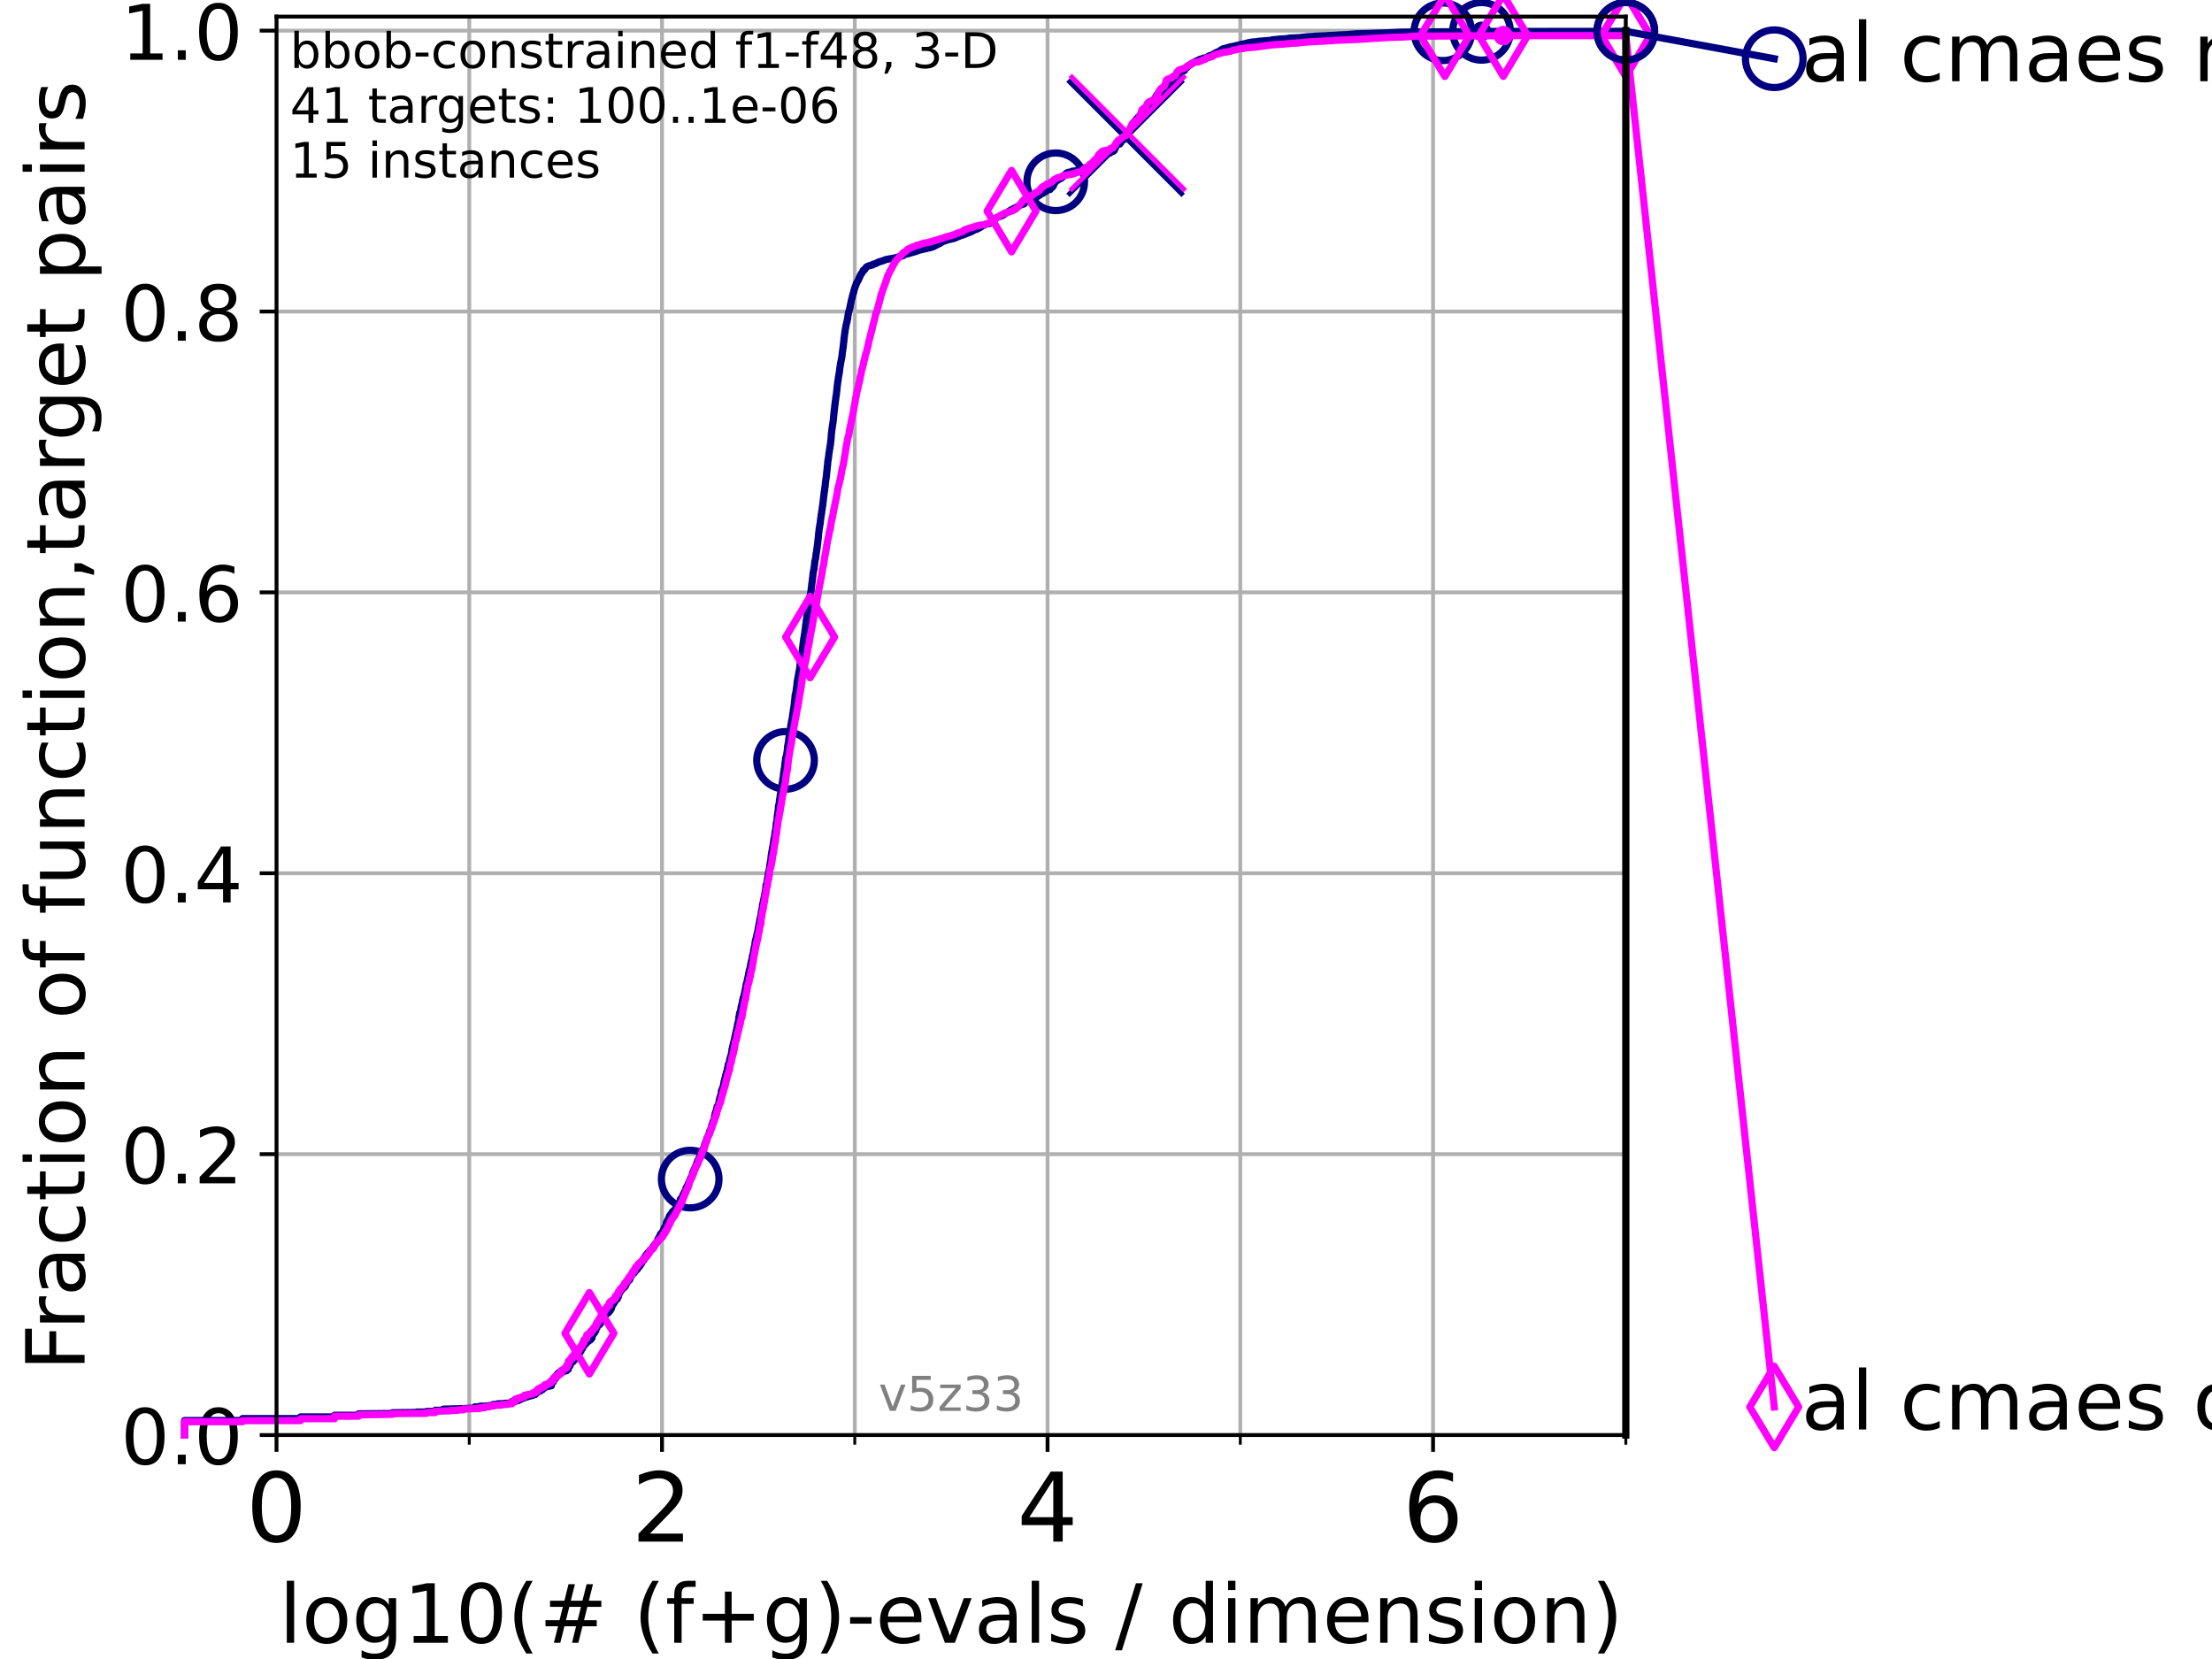 <?xml version="1.0" encoding="utf-8" standalone="no"?>
<!DOCTYPE svg PUBLIC "-//W3C//DTD SVG 1.1//EN"
  "http://www.w3.org/Graphics/SVG/1.1/DTD/svg11.dtd">
<!-- Created with matplotlib (https://matplotlib.org/) -->
<svg height="345.6pt" version="1.1" viewBox="0 0 460.8 345.6" width="460.8pt" xmlns="http://www.w3.org/2000/svg" xmlns:xlink="http://www.w3.org/1999/xlink">
 <defs>
  <style type="text/css">*{stroke-linecap:butt;stroke-linejoin:round;}</style>
 </defs>
 <g id="figure_1">
  <g id="patch_1">
   <path d="M 0 345.6 
L 460.8 345.6 
L 460.8 0 
L 0 0 
z
" style="fill:#ffffff;"/>
  </g>
  <g id="axes_1">
   <g id="patch_2">
    <path d="M 57.6 298.944 
L 338.688 298.944 
L 338.688 3.456 
L 57.6 3.456 
z
" style="fill:#ffffff;"/>
   </g>
   <g id="matplotlib.axis_1">
    <g id="xtick_1">
     <g id="line2d_1">
      <path clip-path="url(#p9e17ee6d4c)" d="M 57.6 298.944 
L 57.6 3.456 
" style="fill:none;stroke:#b0b0b0;stroke-linecap:square;stroke-width:0.8;"/>
     </g>
     <g id="line2d_2">
      <defs>
       <path d="M 0 0 
L 0 3.5 
" id="m535128fe9d" style="stroke:#000000;stroke-width:0.8;"/>
      </defs>
      <g>
       <use style="stroke:#000000;stroke-width:0.8;" x="57.6" xlink:href="#m535128fe9d" y="298.944"/>
      </g>
     </g>
     <g id="text_1">
      <!-- 0 -->
      <g transform="translate(51.237 321.141)scale(0.2 -0.2)">
       <defs>
        <path d="M 31.781 66.406 
Q 24.172 66.406 20.328 58.906 
Q 16.5 51.422 16.5 36.375 
Q 16.5 21.391 20.328 13.891 
Q 24.172 6.391 31.781 6.391 
Q 39.453 6.391 43.281 13.891 
Q 47.125 21.391 47.125 36.375 
Q 47.125 51.422 43.281 58.906 
Q 39.453 66.406 31.781 66.406 
z
M 31.781 74.219 
Q 44.047 74.219 50.516 64.516 
Q 56.984 54.828 56.984 36.375 
Q 56.984 17.969 50.516 8.266 
Q 44.047 -1.422 31.781 -1.422 
Q 19.531 -1.422 13.062 8.266 
Q 6.594 17.969 6.594 36.375 
Q 6.594 54.828 13.062 64.516 
Q 19.531 74.219 31.781 74.219 
z
" id="DejaVuSans-48"/>
       </defs>
       <use xlink:href="#DejaVuSans-48"/>
      </g>
     </g>
    </g>
    <g id="xtick_2">
     <g id="line2d_3">
      <path clip-path="url(#p9e17ee6d4c)" d="M 137.911 298.944 
L 137.911 3.456 
" style="fill:none;stroke:#b0b0b0;stroke-linecap:square;stroke-width:0.8;"/>
     </g>
     <g id="line2d_4">
      <g>
       <use style="stroke:#000000;stroke-width:0.8;" x="137.911" xlink:href="#m535128fe9d" y="298.944"/>
      </g>
     </g>
     <g id="text_2">
      <!-- 2 -->
      <g transform="translate(131.548 321.141)scale(0.2 -0.2)">
       <defs>
        <path d="M 19.188 8.297 
L 53.609 8.297 
L 53.609 0 
L 7.328 0 
L 7.328 8.297 
Q 12.938 14.109 22.625 23.891 
Q 32.328 33.688 34.812 36.531 
Q 39.547 41.844 41.422 45.531 
Q 43.312 49.219 43.312 52.781 
Q 43.312 58.594 39.234 62.25 
Q 35.156 65.922 28.609 65.922 
Q 23.969 65.922 18.812 64.312 
Q 13.672 62.703 7.812 59.422 
L 7.812 69.391 
Q 13.766 71.781 18.938 73 
Q 24.125 74.219 28.422 74.219 
Q 39.75 74.219 46.484 68.547 
Q 53.219 62.891 53.219 53.422 
Q 53.219 48.922 51.531 44.891 
Q 49.859 40.875 45.406 35.406 
Q 44.188 33.984 37.641 27.219 
Q 31.109 20.453 19.188 8.297 
z
" id="DejaVuSans-50"/>
       </defs>
       <use xlink:href="#DejaVuSans-50"/>
      </g>
     </g>
    </g>
    <g id="xtick_3">
     <g id="line2d_5">
      <path clip-path="url(#p9e17ee6d4c)" d="M 218.222 298.944 
L 218.222 3.456 
" style="fill:none;stroke:#b0b0b0;stroke-linecap:square;stroke-width:0.8;"/>
     </g>
     <g id="line2d_6">
      <g>
       <use style="stroke:#000000;stroke-width:0.8;" x="218.222" xlink:href="#m535128fe9d" y="298.944"/>
      </g>
     </g>
     <g id="text_3">
      <!-- 4 -->
      <g transform="translate(211.859 321.141)scale(0.2 -0.2)">
       <defs>
        <path d="M 37.797 64.312 
L 12.891 25.391 
L 37.797 25.391 
z
M 35.203 72.906 
L 47.609 72.906 
L 47.609 25.391 
L 58.016 25.391 
L 58.016 17.188 
L 47.609 17.188 
L 47.609 0 
L 37.797 0 
L 37.797 17.188 
L 4.891 17.188 
L 4.891 26.703 
z
" id="DejaVuSans-52"/>
       </defs>
       <use xlink:href="#DejaVuSans-52"/>
      </g>
     </g>
    </g>
    <g id="xtick_4">
     <g id="line2d_7">
      <path clip-path="url(#p9e17ee6d4c)" d="M 298.533 298.944 
L 298.533 3.456 
" style="fill:none;stroke:#b0b0b0;stroke-linecap:square;stroke-width:0.8;"/>
     </g>
     <g id="line2d_8">
      <g>
       <use style="stroke:#000000;stroke-width:0.8;" x="298.533" xlink:href="#m535128fe9d" y="298.944"/>
      </g>
     </g>
     <g id="text_4">
      <!-- 6 -->
      <g transform="translate(292.17 321.141)scale(0.2 -0.2)">
       <defs>
        <path d="M 33.016 40.375 
Q 26.375 40.375 22.484 35.828 
Q 18.609 31.297 18.609 23.391 
Q 18.609 15.531 22.484 10.953 
Q 26.375 6.391 33.016 6.391 
Q 39.656 6.391 43.531 10.953 
Q 47.406 15.531 47.406 23.391 
Q 47.406 31.297 43.531 35.828 
Q 39.656 40.375 33.016 40.375 
z
M 52.594 71.297 
L 52.594 62.312 
Q 48.875 64.062 45.094 64.984 
Q 41.312 65.922 37.594 65.922 
Q 27.828 65.922 22.672 59.328 
Q 17.531 52.734 16.797 39.406 
Q 19.672 43.656 24.016 45.922 
Q 28.375 48.188 33.594 48.188 
Q 44.578 48.188 50.953 41.516 
Q 57.328 34.859 57.328 23.391 
Q 57.328 12.156 50.688 5.359 
Q 44.047 -1.422 33.016 -1.422 
Q 20.359 -1.422 13.672 8.266 
Q 6.984 17.969 6.984 36.375 
Q 6.984 53.656 15.188 63.938 
Q 23.391 74.219 37.203 74.219 
Q 40.922 74.219 44.703 73.484 
Q 48.484 72.75 52.594 71.297 
z
" id="DejaVuSans-54"/>
       </defs>
       <use xlink:href="#DejaVuSans-54"/>
      </g>
     </g>
    </g>
    <g id="xtick_5">
     <g id="line2d_9">
      <path clip-path="url(#p9e17ee6d4c)" d="M 97.755 298.944 
L 97.755 3.456 
" style="fill:none;stroke:#b0b0b0;stroke-linecap:square;stroke-width:0.8;"/>
     </g>
     <g id="line2d_10">
      <defs>
       <path d="M 0 0 
L 0 2 
" id="m42975aa947" style="stroke:#000000;stroke-width:0.6;"/>
      </defs>
      <g>
       <use style="stroke:#000000;stroke-width:0.6;" x="97.755" xlink:href="#m42975aa947" y="298.944"/>
      </g>
     </g>
    </g>
    <g id="xtick_6">
     <g id="line2d_11">
      <path clip-path="url(#p9e17ee6d4c)" d="M 178.066 298.944 
L 178.066 3.456 
" style="fill:none;stroke:#b0b0b0;stroke-linecap:square;stroke-width:0.8;"/>
     </g>
     <g id="line2d_12">
      <g>
       <use style="stroke:#000000;stroke-width:0.6;" x="178.066" xlink:href="#m42975aa947" y="298.944"/>
      </g>
     </g>
    </g>
    <g id="xtick_7">
     <g id="line2d_13">
      <path clip-path="url(#p9e17ee6d4c)" d="M 258.377 298.944 
L 258.377 3.456 
" style="fill:none;stroke:#b0b0b0;stroke-linecap:square;stroke-width:0.8;"/>
     </g>
     <g id="line2d_14">
      <g>
       <use style="stroke:#000000;stroke-width:0.6;" x="258.377" xlink:href="#m42975aa947" y="298.944"/>
      </g>
     </g>
    </g>
    <g id="xtick_8">
     <g id="line2d_15">
      <path clip-path="url(#p9e17ee6d4c)" d="M 338.688 298.944 
L 338.688 3.456 
" style="fill:none;stroke:#b0b0b0;stroke-linecap:square;stroke-width:0.8;"/>
     </g>
     <g id="line2d_16">
      <g>
       <use style="stroke:#000000;stroke-width:0.6;" x="338.688" xlink:href="#m42975aa947" y="298.944"/>
      </g>
     </g>
    </g>
    <g id="text_5">
     <!-- log10(# (f+g)-evals / dimension) -->
     <g transform="translate(58.145 342.218)scale(0.17 -0.17)">
      <defs>
       <path d="M 9.422 75.984 
L 18.406 75.984 
L 18.406 0 
L 9.422 0 
z
" id="DejaVuSans-108"/>
       <path d="M 30.609 48.391 
Q 23.391 48.391 19.188 42.75 
Q 14.984 37.109 14.984 27.297 
Q 14.984 17.484 19.156 11.844 
Q 23.344 6.203 30.609 6.203 
Q 37.797 6.203 41.984 11.859 
Q 46.188 17.531 46.188 27.297 
Q 46.188 37.016 41.984 42.703 
Q 37.797 48.391 30.609 48.391 
z
M 30.609 56 
Q 42.328 56 49.016 48.375 
Q 55.719 40.766 55.719 27.297 
Q 55.719 13.875 49.016 6.219 
Q 42.328 -1.422 30.609 -1.422 
Q 18.844 -1.422 12.172 6.219 
Q 5.516 13.875 5.516 27.297 
Q 5.516 40.766 12.172 48.375 
Q 18.844 56 30.609 56 
z
" id="DejaVuSans-111"/>
       <path d="M 45.406 27.984 
Q 45.406 37.75 41.375 43.109 
Q 37.359 48.484 30.078 48.484 
Q 22.859 48.484 18.828 43.109 
Q 14.797 37.75 14.797 27.984 
Q 14.797 18.266 18.828 12.891 
Q 22.859 7.516 30.078 7.516 
Q 37.359 7.516 41.375 12.891 
Q 45.406 18.266 45.406 27.984 
z
M 54.391 6.781 
Q 54.391 -7.172 48.188 -13.984 
Q 42 -20.797 29.203 -20.797 
Q 24.469 -20.797 20.266 -20.094 
Q 16.062 -19.391 12.109 -17.922 
L 12.109 -9.188 
Q 16.062 -11.328 19.922 -12.344 
Q 23.781 -13.375 27.781 -13.375 
Q 36.625 -13.375 41.016 -8.766 
Q 45.406 -4.156 45.406 5.172 
L 45.406 9.625 
Q 42.625 4.781 38.281 2.391 
Q 33.938 0 27.875 0 
Q 17.828 0 11.672 7.656 
Q 5.516 15.328 5.516 27.984 
Q 5.516 40.672 11.672 48.328 
Q 17.828 56 27.875 56 
Q 33.938 56 38.281 53.609 
Q 42.625 51.219 45.406 46.391 
L 45.406 54.688 
L 54.391 54.688 
z
" id="DejaVuSans-103"/>
       <path d="M 12.406 8.297 
L 28.516 8.297 
L 28.516 63.922 
L 10.984 60.406 
L 10.984 69.391 
L 28.422 72.906 
L 38.281 72.906 
L 38.281 8.297 
L 54.391 8.297 
L 54.391 0 
L 12.406 0 
z
" id="DejaVuSans-49"/>
       <path d="M 31 75.875 
Q 24.469 64.656 21.281 53.656 
Q 18.109 42.672 18.109 31.391 
Q 18.109 20.125 21.312 9.062 
Q 24.516 -2 31 -13.188 
L 23.188 -13.188 
Q 15.875 -1.703 12.234 9.375 
Q 8.594 20.453 8.594 31.391 
Q 8.594 42.281 12.203 53.312 
Q 15.828 64.359 23.188 75.875 
z
" id="DejaVuSans-40"/>
       <path d="M 51.125 44 
L 36.922 44 
L 32.812 27.688 
L 47.125 27.688 
z
M 43.797 71.781 
L 38.719 51.516 
L 52.984 51.516 
L 58.109 71.781 
L 65.922 71.781 
L 60.891 51.516 
L 76.125 51.516 
L 76.125 44 
L 58.984 44 
L 54.984 27.688 
L 70.516 27.688 
L 70.516 20.219 
L 53.078 20.219 
L 48 0 
L 40.188 0 
L 45.219 20.219 
L 30.906 20.219 
L 25.875 0 
L 18.016 0 
L 23.094 20.219 
L 7.719 20.219 
L 7.719 27.688 
L 24.906 27.688 
L 29 44 
L 13.281 44 
L 13.281 51.516 
L 30.906 51.516 
L 35.891 71.781 
z
" id="DejaVuSans-35"/>
       <path id="DejaVuSans-32"/>
       <path d="M 37.109 75.984 
L 37.109 68.5 
L 28.516 68.5 
Q 23.688 68.5 21.797 66.547 
Q 19.922 64.594 19.922 59.516 
L 19.922 54.688 
L 34.719 54.688 
L 34.719 47.703 
L 19.922 47.703 
L 19.922 0 
L 10.891 0 
L 10.891 47.703 
L 2.297 47.703 
L 2.297 54.688 
L 10.891 54.688 
L 10.891 58.5 
Q 10.891 67.625 15.141 71.797 
Q 19.391 75.984 28.609 75.984 
z
" id="DejaVuSans-102"/>
       <path d="M 46 62.703 
L 46 35.5 
L 73.188 35.5 
L 73.188 27.203 
L 46 27.203 
L 46 0 
L 37.797 0 
L 37.797 27.203 
L 10.594 27.203 
L 10.594 35.5 
L 37.797 35.5 
L 37.797 62.703 
z
" id="DejaVuSans-43"/>
       <path d="M 8.016 75.875 
L 15.828 75.875 
Q 23.141 64.359 26.781 53.312 
Q 30.422 42.281 30.422 31.391 
Q 30.422 20.453 26.781 9.375 
Q 23.141 -1.703 15.828 -13.188 
L 8.016 -13.188 
Q 14.5 -2 17.703 9.062 
Q 20.906 20.125 20.906 31.391 
Q 20.906 42.672 17.703 53.656 
Q 14.5 64.656 8.016 75.875 
z
" id="DejaVuSans-41"/>
       <path d="M 4.891 31.391 
L 31.203 31.391 
L 31.203 23.391 
L 4.891 23.391 
z
" id="DejaVuSans-45"/>
       <path d="M 56.203 29.594 
L 56.203 25.203 
L 14.891 25.203 
Q 15.484 15.922 20.484 11.062 
Q 25.484 6.203 34.422 6.203 
Q 39.594 6.203 44.453 7.469 
Q 49.312 8.734 54.109 11.281 
L 54.109 2.781 
Q 49.266 0.734 44.188 -0.344 
Q 39.109 -1.422 33.891 -1.422 
Q 20.797 -1.422 13.156 6.188 
Q 5.516 13.812 5.516 26.812 
Q 5.516 40.234 12.766 48.109 
Q 20.016 56 32.328 56 
Q 43.359 56 49.781 48.891 
Q 56.203 41.797 56.203 29.594 
z
M 47.219 32.234 
Q 47.125 39.594 43.094 43.984 
Q 39.062 48.391 32.422 48.391 
Q 24.906 48.391 20.391 44.141 
Q 15.875 39.891 15.188 32.172 
z
" id="DejaVuSans-101"/>
       <path d="M 2.984 54.688 
L 12.5 54.688 
L 29.594 8.797 
L 46.688 54.688 
L 56.203 54.688 
L 35.688 0 
L 23.484 0 
z
" id="DejaVuSans-118"/>
       <path d="M 34.281 27.484 
Q 23.391 27.484 19.188 25 
Q 14.984 22.516 14.984 16.5 
Q 14.984 11.719 18.141 8.906 
Q 21.297 6.109 26.703 6.109 
Q 34.188 6.109 38.703 11.406 
Q 43.219 16.703 43.219 25.484 
L 43.219 27.484 
z
M 52.203 31.203 
L 52.203 0 
L 43.219 0 
L 43.219 8.297 
Q 40.141 3.328 35.547 0.953 
Q 30.953 -1.422 24.312 -1.422 
Q 15.922 -1.422 10.953 3.297 
Q 6 8.016 6 15.922 
Q 6 25.141 12.172 29.828 
Q 18.359 34.516 30.609 34.516 
L 43.219 34.516 
L 43.219 35.406 
Q 43.219 41.609 39.141 45 
Q 35.062 48.391 27.688 48.391 
Q 23 48.391 18.547 47.266 
Q 14.109 46.141 10.016 43.891 
L 10.016 52.203 
Q 14.938 54.109 19.578 55.047 
Q 24.219 56 28.609 56 
Q 40.484 56 46.344 49.844 
Q 52.203 43.703 52.203 31.203 
z
" id="DejaVuSans-97"/>
       <path d="M 44.281 53.078 
L 44.281 44.578 
Q 40.484 46.531 36.375 47.5 
Q 32.281 48.484 27.875 48.484 
Q 21.188 48.484 17.844 46.438 
Q 14.5 44.391 14.5 40.281 
Q 14.5 37.156 16.891 35.375 
Q 19.281 33.594 26.516 31.984 
L 29.594 31.297 
Q 39.156 29.25 43.188 25.516 
Q 47.219 21.781 47.219 15.094 
Q 47.219 7.469 41.188 3.016 
Q 35.156 -1.422 24.609 -1.422 
Q 20.219 -1.422 15.453 -0.562 
Q 10.688 0.297 5.422 2 
L 5.422 11.281 
Q 10.406 8.688 15.234 7.391 
Q 20.062 6.109 24.812 6.109 
Q 31.156 6.109 34.562 8.281 
Q 37.984 10.453 37.984 14.406 
Q 37.984 18.062 35.516 20.016 
Q 33.062 21.969 24.703 23.781 
L 21.578 24.516 
Q 13.234 26.266 9.516 29.906 
Q 5.812 33.547 5.812 39.891 
Q 5.812 47.609 11.281 51.797 
Q 16.75 56 26.812 56 
Q 31.781 56 36.172 55.266 
Q 40.578 54.547 44.281 53.078 
z
" id="DejaVuSans-115"/>
       <path d="M 25.391 72.906 
L 33.688 72.906 
L 8.297 -9.281 
L 0 -9.281 
z
" id="DejaVuSans-47"/>
       <path d="M 45.406 46.391 
L 45.406 75.984 
L 54.391 75.984 
L 54.391 0 
L 45.406 0 
L 45.406 8.203 
Q 42.578 3.328 38.25 0.953 
Q 33.938 -1.422 27.875 -1.422 
Q 17.969 -1.422 11.734 6.484 
Q 5.516 14.406 5.516 27.297 
Q 5.516 40.188 11.734 48.094 
Q 17.969 56 27.875 56 
Q 33.938 56 38.25 53.625 
Q 42.578 51.266 45.406 46.391 
z
M 14.797 27.297 
Q 14.797 17.391 18.875 11.75 
Q 22.953 6.109 30.078 6.109 
Q 37.203 6.109 41.297 11.75 
Q 45.406 17.391 45.406 27.297 
Q 45.406 37.203 41.297 42.844 
Q 37.203 48.484 30.078 48.484 
Q 22.953 48.484 18.875 42.844 
Q 14.797 37.203 14.797 27.297 
z
" id="DejaVuSans-100"/>
       <path d="M 9.422 54.688 
L 18.406 54.688 
L 18.406 0 
L 9.422 0 
z
M 9.422 75.984 
L 18.406 75.984 
L 18.406 64.594 
L 9.422 64.594 
z
" id="DejaVuSans-105"/>
       <path d="M 52 44.188 
Q 55.375 50.25 60.062 53.125 
Q 64.75 56 71.094 56 
Q 79.641 56 84.281 50.016 
Q 88.922 44.047 88.922 33.016 
L 88.922 0 
L 79.891 0 
L 79.891 32.719 
Q 79.891 40.578 77.094 44.375 
Q 74.312 48.188 68.609 48.188 
Q 61.625 48.188 57.562 43.547 
Q 53.516 38.922 53.516 30.906 
L 53.516 0 
L 44.484 0 
L 44.484 32.719 
Q 44.484 40.625 41.703 44.406 
Q 38.922 48.188 33.109 48.188 
Q 26.219 48.188 22.156 43.531 
Q 18.109 38.875 18.109 30.906 
L 18.109 0 
L 9.078 0 
L 9.078 54.688 
L 18.109 54.688 
L 18.109 46.188 
Q 21.188 51.219 25.484 53.609 
Q 29.781 56 35.688 56 
Q 41.656 56 45.828 52.969 
Q 50 49.953 52 44.188 
z
" id="DejaVuSans-109"/>
       <path d="M 54.891 33.016 
L 54.891 0 
L 45.906 0 
L 45.906 32.719 
Q 45.906 40.484 42.875 44.328 
Q 39.844 48.188 33.797 48.188 
Q 26.516 48.188 22.312 43.547 
Q 18.109 38.922 18.109 30.906 
L 18.109 0 
L 9.078 0 
L 9.078 54.688 
L 18.109 54.688 
L 18.109 46.188 
Q 21.344 51.125 25.703 53.562 
Q 30.078 56 35.797 56 
Q 45.219 56 50.047 50.172 
Q 54.891 44.344 54.891 33.016 
z
" id="DejaVuSans-110"/>
      </defs>
      <use xlink:href="#DejaVuSans-108"/>
      <use x="27.783" xlink:href="#DejaVuSans-111"/>
      <use x="88.965" xlink:href="#DejaVuSans-103"/>
      <use x="152.441" xlink:href="#DejaVuSans-49"/>
      <use x="216.064" xlink:href="#DejaVuSans-48"/>
      <use x="279.688" xlink:href="#DejaVuSans-40"/>
      <use x="318.701" xlink:href="#DejaVuSans-35"/>
      <use x="402.49" xlink:href="#DejaVuSans-32"/>
      <use x="434.277" xlink:href="#DejaVuSans-40"/>
      <use x="473.291" xlink:href="#DejaVuSans-102"/>
      <use x="508.496" xlink:href="#DejaVuSans-43"/>
      <use x="592.285" xlink:href="#DejaVuSans-103"/>
      <use x="655.762" xlink:href="#DejaVuSans-41"/>
      <use x="694.775" xlink:href="#DejaVuSans-45"/>
      <use x="730.859" xlink:href="#DejaVuSans-101"/>
      <use x="792.383" xlink:href="#DejaVuSans-118"/>
      <use x="851.562" xlink:href="#DejaVuSans-97"/>
      <use x="912.842" xlink:href="#DejaVuSans-108"/>
      <use x="940.625" xlink:href="#DejaVuSans-115"/>
      <use x="992.725" xlink:href="#DejaVuSans-32"/>
      <use x="1024.512" xlink:href="#DejaVuSans-47"/>
      <use x="1058.203" xlink:href="#DejaVuSans-32"/>
      <use x="1089.99" xlink:href="#DejaVuSans-100"/>
      <use x="1153.467" xlink:href="#DejaVuSans-105"/>
      <use x="1181.25" xlink:href="#DejaVuSans-109"/>
      <use x="1278.662" xlink:href="#DejaVuSans-101"/>
      <use x="1340.186" xlink:href="#DejaVuSans-110"/>
      <use x="1403.564" xlink:href="#DejaVuSans-115"/>
      <use x="1455.664" xlink:href="#DejaVuSans-105"/>
      <use x="1483.447" xlink:href="#DejaVuSans-111"/>
      <use x="1544.629" xlink:href="#DejaVuSans-110"/>
      <use x="1608.008" xlink:href="#DejaVuSans-41"/>
     </g>
    </g>
   </g>
   <g id="matplotlib.axis_2">
    <g id="ytick_1">
     <g id="line2d_17">
      <path clip-path="url(#p9e17ee6d4c)" d="M 57.6 298.944 
L 338.688 298.944 
" style="fill:none;stroke:#b0b0b0;stroke-linecap:square;stroke-width:0.8;"/>
     </g>
     <g id="line2d_18">
      <defs>
       <path d="M 0 0 
L -3.5 0 
" id="mf868d4d2e7" style="stroke:#000000;stroke-width:0.8;"/>
      </defs>
      <g>
       <use style="stroke:#000000;stroke-width:0.8;" x="57.6" xlink:href="#mf868d4d2e7" y="298.944"/>
      </g>
     </g>
     <g id="text_6">
      <!-- 0.0 -->
      <g transform="translate(25.155 305.023)scale(0.16 -0.16)">
       <defs>
        <path d="M 10.688 12.406 
L 21 12.406 
L 21 0 
L 10.688 0 
z
" id="DejaVuSans-46"/>
       </defs>
       <use xlink:href="#DejaVuSans-48"/>
       <use x="63.623" xlink:href="#DejaVuSans-46"/>
       <use x="95.41" xlink:href="#DejaVuSans-48"/>
      </g>
     </g>
    </g>
    <g id="ytick_2">
     <g id="line2d_19">
      <path clip-path="url(#p9e17ee6d4c)" d="M 57.6 240.432 
L 338.688 240.432 
" style="fill:none;stroke:#b0b0b0;stroke-linecap:square;stroke-width:0.8;"/>
     </g>
     <g id="line2d_20">
      <g>
       <use style="stroke:#000000;stroke-width:0.8;" x="57.6" xlink:href="#mf868d4d2e7" y="240.432"/>
      </g>
     </g>
     <g id="text_7">
      <!-- 0.2 -->
      <g transform="translate(25.155 246.51)scale(0.16 -0.16)">
       <use xlink:href="#DejaVuSans-48"/>
       <use x="63.623" xlink:href="#DejaVuSans-46"/>
       <use x="95.41" xlink:href="#DejaVuSans-50"/>
      </g>
     </g>
    </g>
    <g id="ytick_3">
     <g id="line2d_21">
      <path clip-path="url(#p9e17ee6d4c)" d="M 57.6 181.919 
L 338.688 181.919 
" style="fill:none;stroke:#b0b0b0;stroke-linecap:square;stroke-width:0.8;"/>
     </g>
     <g id="line2d_22">
      <g>
       <use style="stroke:#000000;stroke-width:0.8;" x="57.6" xlink:href="#mf868d4d2e7" y="181.919"/>
      </g>
     </g>
     <g id="text_8">
      <!-- 0.4 -->
      <g transform="translate(25.155 187.998)scale(0.16 -0.16)">
       <use xlink:href="#DejaVuSans-48"/>
       <use x="63.623" xlink:href="#DejaVuSans-46"/>
       <use x="95.41" xlink:href="#DejaVuSans-52"/>
      </g>
     </g>
    </g>
    <g id="ytick_4">
     <g id="line2d_23">
      <path clip-path="url(#p9e17ee6d4c)" d="M 57.6 123.407 
L 338.688 123.407 
" style="fill:none;stroke:#b0b0b0;stroke-linecap:square;stroke-width:0.8;"/>
     </g>
     <g id="line2d_24">
      <g>
       <use style="stroke:#000000;stroke-width:0.8;" x="57.6" xlink:href="#mf868d4d2e7" y="123.407"/>
      </g>
     </g>
     <g id="text_9">
      <!-- 0.6 -->
      <g transform="translate(25.155 129.485)scale(0.16 -0.16)">
       <use xlink:href="#DejaVuSans-48"/>
       <use x="63.623" xlink:href="#DejaVuSans-46"/>
       <use x="95.41" xlink:href="#DejaVuSans-54"/>
      </g>
     </g>
    </g>
    <g id="ytick_5">
     <g id="line2d_25">
      <path clip-path="url(#p9e17ee6d4c)" d="M 57.6 64.894 
L 338.688 64.894 
" style="fill:none;stroke:#b0b0b0;stroke-linecap:square;stroke-width:0.8;"/>
     </g>
     <g id="line2d_26">
      <g>
       <use style="stroke:#000000;stroke-width:0.8;" x="57.6" xlink:href="#mf868d4d2e7" y="64.894"/>
      </g>
     </g>
     <g id="text_10">
      <!-- 0.8 -->
      <g transform="translate(25.155 70.973)scale(0.16 -0.16)">
       <defs>
        <path d="M 31.781 34.625 
Q 24.75 34.625 20.719 30.859 
Q 16.703 27.094 16.703 20.516 
Q 16.703 13.922 20.719 10.156 
Q 24.75 6.391 31.781 6.391 
Q 38.812 6.391 42.859 10.172 
Q 46.922 13.969 46.922 20.516 
Q 46.922 27.094 42.891 30.859 
Q 38.875 34.625 31.781 34.625 
z
M 21.922 38.812 
Q 15.578 40.375 12.031 44.719 
Q 8.5 49.078 8.5 55.328 
Q 8.5 64.062 14.719 69.141 
Q 20.953 74.219 31.781 74.219 
Q 42.672 74.219 48.875 69.141 
Q 55.078 64.062 55.078 55.328 
Q 55.078 49.078 51.531 44.719 
Q 48 40.375 41.703 38.812 
Q 48.828 37.156 52.797 32.312 
Q 56.781 27.484 56.781 20.516 
Q 56.781 9.906 50.312 4.234 
Q 43.844 -1.422 31.781 -1.422 
Q 19.734 -1.422 13.25 4.234 
Q 6.781 9.906 6.781 20.516 
Q 6.781 27.484 10.781 32.312 
Q 14.797 37.156 21.922 38.812 
z
M 18.312 54.391 
Q 18.312 48.734 21.844 45.562 
Q 25.391 42.391 31.781 42.391 
Q 38.141 42.391 41.719 45.562 
Q 45.312 48.734 45.312 54.391 
Q 45.312 60.062 41.719 63.234 
Q 38.141 66.406 31.781 66.406 
Q 25.391 66.406 21.844 63.234 
Q 18.312 60.062 18.312 54.391 
z
" id="DejaVuSans-56"/>
       </defs>
       <use xlink:href="#DejaVuSans-48"/>
       <use x="63.623" xlink:href="#DejaVuSans-46"/>
       <use x="95.41" xlink:href="#DejaVuSans-56"/>
      </g>
     </g>
    </g>
    <g id="ytick_6">
     <g id="line2d_27">
      <path clip-path="url(#p9e17ee6d4c)" d="M 57.6 6.382 
L 338.688 6.382 
" style="fill:none;stroke:#b0b0b0;stroke-linecap:square;stroke-width:0.8;"/>
     </g>
     <g id="line2d_28">
      <g>
       <use style="stroke:#000000;stroke-width:0.8;" x="57.6" xlink:href="#mf868d4d2e7" y="6.382"/>
      </g>
     </g>
     <g id="text_11">
      <!-- 1.0 -->
      <g transform="translate(25.155 12.46)scale(0.16 -0.16)">
       <use xlink:href="#DejaVuSans-49"/>
       <use x="63.623" xlink:href="#DejaVuSans-46"/>
       <use x="95.41" xlink:href="#DejaVuSans-48"/>
      </g>
     </g>
    </g>
    <g id="text_12">
     <!-- Fraction of function,target pairs -->
     <g transform="translate(17.62 285.585)rotate(-90)scale(0.17 -0.17)">
      <defs>
       <path d="M 9.812 72.906 
L 51.703 72.906 
L 51.703 64.594 
L 19.672 64.594 
L 19.672 43.109 
L 48.578 43.109 
L 48.578 34.812 
L 19.672 34.812 
L 19.672 0 
L 9.812 0 
z
" id="DejaVuSans-70"/>
       <path d="M 41.109 46.297 
Q 39.594 47.172 37.812 47.578 
Q 36.031 48 33.891 48 
Q 26.266 48 22.188 43.047 
Q 18.109 38.094 18.109 28.812 
L 18.109 0 
L 9.078 0 
L 9.078 54.688 
L 18.109 54.688 
L 18.109 46.188 
Q 20.953 51.172 25.484 53.578 
Q 30.031 56 36.531 56 
Q 37.453 56 38.578 55.875 
Q 39.703 55.766 41.062 55.516 
z
" id="DejaVuSans-114"/>
       <path d="M 48.781 52.594 
L 48.781 44.188 
Q 44.969 46.297 41.141 47.344 
Q 37.312 48.391 33.406 48.391 
Q 24.656 48.391 19.812 42.844 
Q 14.984 37.312 14.984 27.297 
Q 14.984 17.281 19.812 11.734 
Q 24.656 6.203 33.406 6.203 
Q 37.312 6.203 41.141 7.25 
Q 44.969 8.297 48.781 10.406 
L 48.781 2.094 
Q 45.016 0.344 40.984 -0.531 
Q 36.969 -1.422 32.422 -1.422 
Q 20.062 -1.422 12.781 6.344 
Q 5.516 14.109 5.516 27.297 
Q 5.516 40.672 12.859 48.328 
Q 20.219 56 33.016 56 
Q 37.156 56 41.109 55.141 
Q 45.062 54.297 48.781 52.594 
z
" id="DejaVuSans-99"/>
       <path d="M 18.312 70.219 
L 18.312 54.688 
L 36.812 54.688 
L 36.812 47.703 
L 18.312 47.703 
L 18.312 18.016 
Q 18.312 11.328 20.141 9.422 
Q 21.969 7.516 27.594 7.516 
L 36.812 7.516 
L 36.812 0 
L 27.594 0 
Q 17.188 0 13.234 3.875 
Q 9.281 7.766 9.281 18.016 
L 9.281 47.703 
L 2.688 47.703 
L 2.688 54.688 
L 9.281 54.688 
L 9.281 70.219 
z
" id="DejaVuSans-116"/>
       <path d="M 8.5 21.578 
L 8.5 54.688 
L 17.484 54.688 
L 17.484 21.922 
Q 17.484 14.156 20.5 10.266 
Q 23.531 6.391 29.594 6.391 
Q 36.859 6.391 41.078 11.031 
Q 45.312 15.672 45.312 23.688 
L 45.312 54.688 
L 54.297 54.688 
L 54.297 0 
L 45.312 0 
L 45.312 8.406 
Q 42.047 3.422 37.719 1 
Q 33.406 -1.422 27.688 -1.422 
Q 18.266 -1.422 13.375 4.438 
Q 8.5 10.297 8.5 21.578 
z
M 31.109 56 
z
" id="DejaVuSans-117"/>
       <path d="M 11.719 12.406 
L 22.016 12.406 
L 22.016 4 
L 14.016 -11.625 
L 7.719 -11.625 
L 11.719 4 
z
" id="DejaVuSans-44"/>
       <path d="M 18.109 8.203 
L 18.109 -20.797 
L 9.078 -20.797 
L 9.078 54.688 
L 18.109 54.688 
L 18.109 46.391 
Q 20.953 51.266 25.266 53.625 
Q 29.594 56 35.594 56 
Q 45.562 56 51.781 48.094 
Q 58.016 40.188 58.016 27.297 
Q 58.016 14.406 51.781 6.484 
Q 45.562 -1.422 35.594 -1.422 
Q 29.594 -1.422 25.266 0.953 
Q 20.953 3.328 18.109 8.203 
z
M 48.688 27.297 
Q 48.688 37.203 44.609 42.844 
Q 40.531 48.484 33.406 48.484 
Q 26.266 48.484 22.188 42.844 
Q 18.109 37.203 18.109 27.297 
Q 18.109 17.391 22.188 11.75 
Q 26.266 6.109 33.406 6.109 
Q 40.531 6.109 44.609 11.75 
Q 48.688 17.391 48.688 27.297 
z
" id="DejaVuSans-112"/>
      </defs>
      <use xlink:href="#DejaVuSans-70"/>
      <use x="50.27" xlink:href="#DejaVuSans-114"/>
      <use x="91.383" xlink:href="#DejaVuSans-97"/>
      <use x="152.662" xlink:href="#DejaVuSans-99"/>
      <use x="207.643" xlink:href="#DejaVuSans-116"/>
      <use x="246.852" xlink:href="#DejaVuSans-105"/>
      <use x="274.635" xlink:href="#DejaVuSans-111"/>
      <use x="335.816" xlink:href="#DejaVuSans-110"/>
      <use x="399.195" xlink:href="#DejaVuSans-32"/>
      <use x="430.982" xlink:href="#DejaVuSans-111"/>
      <use x="492.164" xlink:href="#DejaVuSans-102"/>
      <use x="527.369" xlink:href="#DejaVuSans-32"/>
      <use x="559.156" xlink:href="#DejaVuSans-102"/>
      <use x="594.361" xlink:href="#DejaVuSans-117"/>
      <use x="657.74" xlink:href="#DejaVuSans-110"/>
      <use x="721.119" xlink:href="#DejaVuSans-99"/>
      <use x="776.1" xlink:href="#DejaVuSans-116"/>
      <use x="815.309" xlink:href="#DejaVuSans-105"/>
      <use x="843.092" xlink:href="#DejaVuSans-111"/>
      <use x="904.273" xlink:href="#DejaVuSans-110"/>
      <use x="967.652" xlink:href="#DejaVuSans-44"/>
      <use x="999.439" xlink:href="#DejaVuSans-116"/>
      <use x="1038.648" xlink:href="#DejaVuSans-97"/>
      <use x="1099.928" xlink:href="#DejaVuSans-114"/>
      <use x="1139.291" xlink:href="#DejaVuSans-103"/>
      <use x="1202.768" xlink:href="#DejaVuSans-101"/>
      <use x="1264.291" xlink:href="#DejaVuSans-116"/>
      <use x="1303.5" xlink:href="#DejaVuSans-32"/>
      <use x="1335.287" xlink:href="#DejaVuSans-112"/>
      <use x="1398.764" xlink:href="#DejaVuSans-97"/>
      <use x="1460.043" xlink:href="#DejaVuSans-105"/>
      <use x="1487.826" xlink:href="#DejaVuSans-114"/>
      <use x="1528.939" xlink:href="#DejaVuSans-115"/>
     </g>
    </g>
   </g>
   <g id="line2d_29">
    <defs>
     <path d="M 0 1.5 
C 0.398 1.5 0.779 1.342 1.061 1.061 
C 1.342 0.779 1.5 0.398 1.5 0 
C 1.5 -0.398 1.342 -0.779 1.061 -1.061 
C 0.779 -1.342 0.398 -1.5 0 -1.5 
C -0.398 -1.5 -0.779 -1.342 -1.061 -1.061 
C -1.342 -0.779 -1.5 -0.398 -1.5 0 
C -1.5 0.398 -1.342 0.779 -1.061 1.061 
C -0.779 1.342 -0.398 1.5 0 1.5 
z
" id="m99520fa947" style="stroke:#000080;"/>
    </defs>
    <g>
     <use style="fill:#000080;stroke:#000080;" x="308.63" xlink:href="#m99520fa947" y="6.53"/>
     <use style="fill:#000080;stroke:#000080;" x="308.63" xlink:href="#m99520fa947" y="6.53"/>
    </g>
   </g>
   <g id="line2d_30">
    <path d="M 38.441 298.944 
L 38.441 295.926 
L 50.529 295.926 
L 50.529 295.51 
L 62.617 295.51 
L 62.617 295.168 
L 69.688 295.168 
L 69.688 294.826 
L 74.705 294.826 
L 74.705 294.529 
L 81.776 294.454 
L 81.776 294.291 
L 86.793 294.231 
L 86.793 294.157 
L 88.847 294.157 
L 88.847 294.023 
L 90.684 294.023 
L 90.684 293.786 
L 92.347 293.786 
L 92.347 293.548 
L 96.552 293.444 
L 96.552 293.429 
L 98.881 293.325 
L 98.881 293.087 
L 99.938 293.087 
L 99.938 292.953 
L 101.878 292.879 
L 101.878 292.804 
L 102.772 292.804 
L 102.772 292.566 
L 103.623 292.566 
L 103.623 292.448 
L 105.21 292.373 
L 105.21 292.329 
L 106.664 292.269 
L 106.664 291.927 
L 107.348 291.927 
L 107.348 291.764 
L 108.006 291.764 
L 108.006 291.466 
L 108.64 291.466 
L 108.64 291.199 
L 109.252 291.199 
L 109.252 291.006 
L 109.843 291.006 
L 109.843 290.842 
L 110.415 290.842 
L 110.415 290.693 
L 110.969 290.693 
L 110.969 290.5 
L 111.506 290.5 
L 111.506 290.054 
L 112.026 290.054 
L 112.026 289.787 
L 112.532 289.787 
L 112.532 289.474 
L 113.023 289.474 
L 113.023 289.103 
L 113.501 289.103 
L 113.501 288.85 
L 114.419 288.791 
L 114.419 288.672 
L 114.86 288.672 
L 114.86 287.869 
L 115.291 287.869 
L 115.291 287.23 
L 115.711 287.23 
L 115.711 286.694 
L 116.122 286.694 
L 116.122 286.189 
L 116.523 286.189 
L 116.523 285.877 
L 117.298 285.773 
L 117.298 285.639 
L 118.04 285.55 
L 118.04 285.252 
L 118.4 285.252 
L 118.4 284.509 
L 118.752 284.509 
L 118.752 283.885 
L 119.097 283.885 
L 119.097 283.602 
L 119.436 283.602 
L 119.436 283.216 
L 119.768 283.216 
L 119.768 282.547 
L 120.414 282.473 
L 120.414 281.952 
L 120.728 281.952 
L 120.728 281.447 
L 121.037 281.447 
L 121.037 280.912 
L 121.34 280.912 
L 121.34 280.391 
L 121.638 280.391 
L 121.638 280.049 
L 121.931 280.049 
L 121.931 279.722 
L 122.22 279.722 
L 122.22 279.47 
L 122.503 279.47 
L 122.503 279.261 
L 122.782 279.261 
L 122.782 279.083 
L 123.057 279.083 
L 123.057 278.726 
L 123.327 278.726 
L 123.327 277.983 
L 123.594 277.983 
L 123.594 277.656 
L 123.856 277.656 
L 123.856 277.24 
L 124.114 277.24 
L 124.114 276.6 
L 124.369 276.6 
L 124.369 276.14 
L 124.62 276.14 
L 124.62 275.976 
L 124.867 275.976 
L 124.867 275.708 
L 125.111 275.708 
L 125.111 274.935 
L 125.352 274.935 
L 125.352 274.653 
L 125.589 274.653 
L 125.589 274.296 
L 125.823 274.296 
L 125.823 274.029 
L 126.054 274.029 
L 126.054 273.806 
L 126.282 273.806 
L 126.282 273.598 
L 126.729 273.493 
L 126.729 273.226 
L 126.948 273.226 
L 126.948 272.973 
L 127.165 272.973 
L 127.165 272.587 
L 127.379 272.587 
L 127.379 271.977 
L 127.59 271.977 
L 127.59 271.65 
L 127.799 271.65 
L 127.799 271.323 
L 128.006 271.323 
L 128.006 270.951 
L 128.21 270.951 
L 128.21 270.669 
L 128.611 270.595 
L 128.611 270.149 
L 128.808 270.149 
L 128.808 269.539 
L 129.002 269.539 
L 129.002 269.167 
L 129.195 269.167 
L 129.195 268.87 
L 129.386 268.87 
L 129.386 268.632 
L 129.574 268.632 
L 129.574 268.439 
L 129.761 268.439 
L 129.761 268.275 
L 129.945 268.275 
L 129.945 268.142 
L 130.128 268.142 
L 130.128 267.859 
L 130.309 267.859 
L 130.309 267.488 
L 130.488 267.488 
L 130.488 267.161 
L 130.665 267.161 
L 130.665 266.923 
L 130.84 266.923 
L 130.84 266.729 
L 131.013 266.729 
L 131.013 266.596 
L 131.185 266.596 
L 131.185 266.179 
L 131.355 266.179 
L 131.355 265.793 
L 131.524 265.793 
L 131.524 265.629 
L 131.691 265.629 
L 131.691 265.377 
L 131.856 265.377 
L 131.856 265.258 
L 132.02 265.258 
L 132.02 265.079 
L 132.182 265.079 
L 132.182 264.856 
L 132.343 264.856 
L 132.343 264.663 
L 132.502 264.663 
L 132.502 264.529 
L 132.66 264.529 
L 132.66 264.366 
L 132.816 264.366 
L 132.816 264.083 
L 132.971 264.083 
L 132.971 263.89 
L 133.125 263.89 
L 133.125 263.771 
L 133.277 263.771 
L 133.277 263.548 
L 133.428 263.548 
L 133.428 263.31 
L 133.578 263.31 
L 133.578 263.087 
L 133.726 263.087 
L 133.726 262.686 
L 133.873 262.686 
L 133.873 262.537 
L 134.164 262.463 
L 134.164 262.166 
L 134.308 262.166 
L 134.308 261.809 
L 134.45 261.809 
L 134.45 261.63 
L 134.591 261.63 
L 134.591 261.407 
L 134.731 261.407 
L 134.731 261.274 
L 134.87 261.274 
L 134.87 261.08 
L 135.008 261.08 
L 135.008 260.902 
L 135.281 260.798 
L 135.281 260.694 
L 135.415 260.694 
L 135.415 260.426 
L 135.682 260.367 
L 135.682 260.248 
L 135.813 260.248 
L 135.813 260.084 
L 135.944 260.084 
L 135.944 259.861 
L 136.202 259.772 
L 136.202 259.475 
L 136.33 259.475 
L 136.33 259.341 
L 136.457 259.341 
L 136.457 259.178 
L 136.583 259.178 
L 136.583 259.014 
L 136.708 259.014 
L 136.708 258.88 
L 136.832 258.88 
L 136.832 258.746 
L 136.955 258.746 
L 136.955 258.449 
L 137.077 258.449 
L 137.077 258.107 
L 137.199 258.107 
L 137.199 257.869 
L 137.32 257.869 
L 137.32 257.691 
L 137.439 257.691 
L 137.439 257.468 
L 137.559 257.468 
L 137.559 257.156 
L 137.677 257.156 
L 137.677 256.962 
L 137.911 256.962 
L 137.911 256.754 
L 138.142 256.665 
L 138.142 256.323 
L 138.256 256.323 
L 138.256 256.13 
L 138.37 256.13 
L 138.37 255.803 
L 138.483 255.803 
L 138.483 255.625 
L 138.706 255.52 
L 138.817 254.718 
L 138.927 254.718 
L 139.036 254.287 
L 139.145 254.287 
L 139.253 253.811 
L 139.36 253.811 
L 139.467 253.305 
L 139.573 253.305 
L 139.678 253.023 
L 139.783 253.023 
L 139.887 252.741 
L 139.991 252.741 
L 140.094 252.399 
L 140.298 252.369 
L 140.399 252.146 
L 140.599 252.042 
L 140.699 251.73 
L 140.797 251.73 
L 140.896 251.343 
L 140.993 251.343 
L 141.09 251.001 
L 141.187 251.001 
L 141.283 250.778 
L 141.474 250.689 
L 141.568 250.407 
L 141.662 250.407 
L 141.756 249.767 
L 141.941 249.723 
L 142.033 249.485 
L 142.125 249.485 
L 142.216 249.039 
L 142.307 249.039 
L 142.397 248.682 
L 142.486 248.682 
L 142.576 248.325 
L 142.664 248.325 
L 142.753 247.998 
L 142.84 247.998 
L 142.928 247.433 
L 143.015 247.433 
L 143.101 247.166 
L 143.187 247.166 
L 143.273 246.824 
L 143.358 246.824 
L 143.443 246.423 
L 143.528 246.423 
L 143.612 246.036 
L 143.695 246.036 
L 143.779 245.62 
L 143.862 245.62 
L 143.944 245.308 
L 144.026 245.308 
L 144.108 244.995 
L 144.189 244.995 
L 144.27 244.356 
L 144.351 244.356 
L 144.431 243.984 
L 144.511 243.984 
L 144.59 243.613 
L 144.669 243.613 
L 144.748 243.33 
L 144.826 243.33 
L 144.904 242.944 
L 144.982 242.944 
L 145.059 242.557 
L 145.136 242.557 
L 145.213 242.111 
L 145.289 242.111 
L 145.365 241.725 
L 145.516 241.695 
L 145.591 241.323 
L 145.666 241.323 
L 145.74 241.026 
L 145.814 241.026 
L 145.888 240.669 
L 145.961 240.669 
L 146.035 240.476 
L 146.107 240.476 
L 146.18 240.03 
L 146.252 240.03 
L 146.324 239.658 
L 146.396 239.658 
L 146.467 239.361 
L 146.609 239.287 
L 146.679 238.811 
L 146.749 238.811 
L 146.819 238.306 
L 146.889 238.306 
L 146.958 238.023 
L 147.027 238.023 
L 147.096 237.696 
L 147.165 237.696 
L 147.233 237.191 
L 147.301 237.191 
L 147.369 236.893 
L 147.503 236.789 
L 147.57 236.447 
L 147.637 236.447 
L 147.703 236.12 
L 147.77 236.12 
L 147.835 235.674 
L 147.967 235.585 
L 148.032 235.243 
L 148.097 235.243 
L 148.161 234.916 
L 148.226 234.916 
L 148.29 234.322 
L 148.354 234.322 
L 148.418 233.98 
L 148.481 233.98 
L 148.545 233.608 
L 148.671 233.504 
L 148.733 233.281 
L 148.796 233.281 
L 148.858 232.478 
L 148.92 232.478 
L 148.982 231.943 
L 149.043 231.943 
L 149.104 231.586 
L 149.226 231.512 
L 149.287 230.873 
L 149.347 230.873 
L 149.408 230.471 
L 149.527 230.397 
L 149.587 230.219 
L 149.647 230.219 
L 149.706 229.877 
L 149.765 229.877 
L 149.824 229.223 
L 149.882 229.223 
L 149.941 228.673 
L 149.999 228.673 
L 150.057 228.375 
L 150.115 228.375 
L 150.172 228.048 
L 150.23 228.048 
L 150.287 227.245 
L 150.344 227.245 
L 150.401 226.933 
L 150.458 226.933 
L 150.514 226.666 
L 150.627 226.562 
L 150.683 226.101 
L 150.739 226.101 
L 150.85 225.253 
L 150.905 225.253 
L 151.015 224.644 
L 151.07 224.644 
L 151.179 223.945 
L 151.233 223.945 
L 151.341 223.351 
L 151.448 223.261 
L 151.555 222.473 
L 151.608 222.473 
L 151.714 221.73 
L 151.766 221.73 
L 151.871 221.448 
L 151.923 221.448 
L 152.027 220.63 
L 152.079 220.63 
L 152.182 220.095 
L 152.233 220.095 
L 152.335 219.575 
L 152.386 219.575 
L 152.487 218.593 
L 152.537 218.593 
L 152.637 217.954 
L 152.687 217.954 
L 152.786 217.285 
L 152.836 217.285 
L 152.934 216.78 
L 152.984 216.78 
L 153.081 216.051 
L 153.13 216.051 
L 153.227 215.353 
L 153.275 215.353 
L 153.371 214.773 
L 153.419 214.773 
L 153.514 214.119 
L 153.562 214.119 
L 153.656 213.331 
L 153.703 213.331 
L 153.797 212.855 
L 153.844 212.855 
L 153.937 211.829 
L 153.983 211.829 
L 154.075 211.041 
L 154.167 210.952 
L 154.258 210.581 
L 154.304 210.581 
L 154.395 209.704 
L 154.44 209.704 
L 154.53 209.213 
L 154.619 209.124 
L 154.708 208.291 
L 154.752 208.291 
L 154.841 207.801 
L 154.972 207.697 
L 155.059 207.028 
L 155.103 207.028 
L 155.189 206.433 
L 155.232 206.433 
L 155.318 205.779 
L 155.361 205.779 
L 155.446 205.051 
L 155.489 205.051 
L 155.574 204.619 
L 155.658 204.515 
L 155.742 203.787 
L 155.783 203.787 
L 155.867 203.326 
L 155.908 203.326 
L 155.991 202.583 
L 156.032 202.583 
L 156.114 202.033 
L 156.196 201.944 
L 156.277 201.468 
L 156.318 201.468 
L 156.398 200.739 
L 156.439 200.739 
L 156.519 200.219 
L 156.559 200.219 
L 156.638 199.818 
L 156.678 199.818 
L 156.757 199.045 
L 156.836 198.955 
L 156.914 198.554 
L 156.953 198.554 
L 157.031 197.781 
L 157.07 197.781 
L 157.147 197.261 
L 157.224 197.216 
L 157.301 196.28 
L 157.339 196.28 
L 157.415 195.744 
L 157.491 195.655 
L 157.567 195.209 
L 157.604 195.209 
L 157.679 194.674 
L 157.717 194.674 
L 157.791 194.228 
L 157.865 194.124 
L 157.976 193.187 
L 158.013 193.187 
L 158.123 192.489 
L 158.195 192.385 
L 158.304 191.493 
L 158.34 191.493 
L 158.448 190.913 
L 158.484 190.913 
L 158.591 190.021 
L 158.626 190.021 
L 158.732 189.337 
L 158.767 189.337 
L 158.872 188.356 
L 158.942 188.297 
L 159.046 187.598 
L 159.081 187.598 
L 159.184 186.929 
L 159.218 186.929 
L 159.321 186.2 
L 159.355 186.2 
L 159.457 185.442 
L 159.49 185.442 
L 159.591 184.312 
L 159.658 184.268 
L 159.758 183.837 
L 159.791 183.837 
L 159.891 182.96 
L 159.923 182.96 
L 160.022 182.32 
L 160.055 182.32 
L 160.152 181.458 
L 160.185 181.458 
L 160.282 180.953 
L 160.314 180.953 
L 160.41 179.927 
L 160.442 179.927 
L 160.538 179.273 
L 160.569 179.273 
L 160.664 178.188 
L 160.696 178.188 
L 160.79 177.37 
L 160.852 177.281 
L 160.946 176.463 
L 161.008 176.374 
L 161.1 175.69 
L 161.131 175.69 
L 161.223 174.783 
L 161.253 174.783 
L 161.345 174.263 
L 161.375 174.263 
L 161.466 173.356 
L 161.496 173.356 
L 161.586 172.776 
L 161.615 172.776 
L 161.705 171.528 
L 161.735 171.528 
L 161.823 170.978 
L 161.853 170.978 
L 161.941 169.863 
L 161.97 169.863 
L 162.058 169.09 
L 162.087 169.09 
L 162.174 167.871 
L 162.203 167.871 
L 162.289 167.454 
L 162.318 167.454 
L 162.404 166.518 
L 162.461 166.458 
L 162.546 165.552 
L 162.574 165.552 
L 162.659 165.061 
L 162.715 165.002 
L 162.799 164.08 
L 162.827 164.08 
L 162.938 163.188 
L 162.993 163.084 
L 163.103 162.103 
L 163.158 162.014 
L 163.267 160.869 
L 163.294 160.869 
L 163.402 160.036 
L 163.429 160.036 
L 163.536 158.907 
L 163.563 158.907 
L 163.67 157.896 
L 163.723 157.806 
L 163.828 157.346 
L 163.854 157.346 
L 163.959 156.632 
L 163.985 156.632 
L 164.089 155.398 
L 164.115 155.398 
L 164.218 154.744 
L 164.244 154.744 
L 164.346 153.718 
L 164.372 153.718 
L 164.474 152.782 
L 164.499 152.782 
L 164.6 152.187 
L 164.65 152.128 
L 164.75 151.057 
L 164.8 150.998 
L 164.899 150.255 
L 164.924 150.255 
L 165.022 149.704 
L 165.047 149.704 
L 165.145 148.723 
L 165.194 148.679 
L 165.291 147.772 
L 165.315 147.772 
L 165.411 147.029 
L 165.435 147.029 
L 165.531 145.958 
L 165.555 145.958 
L 165.65 144.784 
L 165.697 144.71 
L 165.791 144.204 
L 165.838 144.115 
L 165.932 143.178 
L 165.978 143.104 
L 166.071 142.019 
L 166.094 142.019 
L 166.186 141.35 
L 166.209 141.35 
L 166.301 140.74 
L 166.346 140.666 
L 166.437 139.938 
L 166.46 139.938 
L 166.55 139.432 
L 166.573 139.432 
L 166.662 138.421 
L 166.685 138.421 
L 166.774 137.604 
L 166.796 137.604 
L 166.906 137.009 
L 166.929 137.009 
L 167.038 136.176 
L 167.082 136.147 
L 167.191 134.913 
L 167.212 134.913 
L 167.32 133.887 
L 167.342 133.887 
L 167.449 132.921 
L 167.492 132.817 
L 167.598 132.059 
L 167.619 132.059 
L 167.725 131.122 
L 167.746 131.122 
L 167.851 130.067 
L 167.871 130.067 
L 167.975 129.189 
L 167.996 129.189 
L 168.099 128.357 
L 168.12 128.357 
L 168.222 127.688 
L 168.263 127.614 
L 168.365 126.662 
L 168.385 126.662 
L 168.486 125.964 
L 168.526 125.889 
L 168.627 125.19 
L 168.667 125.116 
L 168.766 124.105 
L 168.806 124.001 
L 168.904 123.288 
L 168.924 123.288 
L 169.022 122.396 
L 169.041 122.396 
L 169.138 121.415 
L 169.177 121.325 
L 169.274 120.374 
L 169.293 120.374 
L 169.389 119.318 
L 169.408 119.318 
L 169.503 118.754 
L 169.541 118.724 
L 169.645 117.802 
L 169.673 117.758 
L 169.748 116.91 
L 169.786 116.91 
L 169.86 116.39 
L 169.916 116.345 
L 170.027 115.26 
L 170.064 115.201 
L 170.174 114.309 
L 170.192 114.309 
L 170.302 113.387 
L 170.32 113.387 
L 170.428 112.227 
L 170.446 112.227 
L 170.554 110.949 
L 170.572 110.949 
L 170.678 109.953 
L 170.714 109.908 
L 170.82 109.135 
L 170.855 109.091 
L 170.96 108.05 
L 170.978 108.05 
L 171.082 107.143 
L 171.117 107.113 
L 171.221 106.281 
L 171.238 106.281 
L 171.341 105.419 
L 171.375 105.389 
L 171.477 104.378 
L 171.494 104.378 
L 171.595 103.323 
L 171.612 103.323 
L 171.713 102.416 
L 171.746 102.401 
L 171.846 101.494 
L 171.879 101.435 
L 171.978 100.26 
L 172.011 100.201 
L 172.11 99.398 
L 172.143 99.309 
L 172.24 98.179 
L 172.256 98.179 
L 172.354 97.153 
L 172.37 97.153 
L 172.466 96.009 
L 172.482 96.009 
L 172.578 95.295 
L 172.594 95.295 
L 172.705 94.299 
L 172.721 94.299 
L 172.831 93.496 
L 172.847 93.496 
L 172.956 92.708 
L 172.972 92.708 
L 173.08 91.772 
L 173.096 91.772 
L 173.204 90.27 
L 173.219 90.27 
L 173.326 89.274 
L 173.341 89.259 
L 173.448 88.442 
L 173.463 88.442 
L 173.569 87.669 
L 173.584 87.669 
L 173.689 86.42 
L 173.703 86.42 
L 173.808 85.305 
L 173.823 85.305 
L 173.926 84.294 
L 173.941 84.294 
L 174.044 83.373 
L 174.058 83.373 
L 174.16 82.495 
L 174.204 82.421 
L 174.305 81.44 
L 174.32 81.44 
L 174.42 80.295 
L 174.449 80.191 
L 174.549 79.344 
L 174.591 79.284 
L 174.676 78.437 
L 174.719 78.363 
L 174.817 77.664 
L 174.859 77.56 
L 174.963 76.594 
L 174.97 76.594 
L 175.081 75.865 
L 175.102 75.761 
L 175.212 75.152 
L 175.246 75.048 
L 175.355 74.453 
L 175.382 74.349 
L 175.49 73.308 
L 175.517 73.234 
L 175.624 72.401 
L 175.638 72.401 
L 175.744 71.361 
L 175.758 71.361 
L 175.863 70.246 
L 175.877 70.246 
L 175.982 69.354 
L 176.008 69.309 
L 176.112 68.462 
L 176.151 68.373 
L 176.255 67.719 
L 176.28 67.615 
L 176.383 67.213 
L 176.422 67.109 
L 176.523 66.514 
L 176.562 66.455 
L 176.663 65.623 
L 176.688 65.623 
L 176.776 64.998 
L 176.813 64.924 
L 176.913 64.656 
L 176.938 64.567 
L 177.037 64.091 
L 177.074 64.047 
L 177.184 63.378 
L 177.221 63.274 
L 177.33 62.694 
L 177.354 62.62 
L 177.463 62.174 
L 177.499 62.07 
L 177.607 61.579 
L 177.643 61.475 
L 177.75 61.059 
L 177.82 60.955 
L 177.926 60.405 
L 177.973 60.315 
L 178.078 59.899 
L 178.136 59.825 
L 178.246 59.468 
L 178.297 59.379 
L 178.389 59.037 
L 178.457 59.022 
L 178.559 58.754 
L 178.638 58.65 
L 178.745 58.398 
L 178.856 58.294 
L 178.945 57.922 
L 179.05 57.818 
L 179.159 57.565 
L 179.181 57.491 
L 179.29 57.238 
L 179.344 57.179 
L 179.408 57 
L 179.553 56.896 
L 179.66 56.703 
L 179.723 56.599 
L 179.823 56.316 
L 180.105 56.212 
L 180.208 55.96 
L 180.321 55.87 
L 180.423 55.722 
L 180.463 55.647 
L 180.574 55.573 
L 180.774 55.469 
L 180.774 55.454 
L 181.158 55.35 
L 181.265 55.291 
L 181.808 55.187 
L 181.893 55.023 
L 182.426 54.919 
L 182.507 54.83 
L 182.793 54.726 
L 182.802 54.681 
L 183.153 54.577 
L 183.179 54.518 
L 183.658 54.414 
L 183.692 54.369 
L 184.141 54.265 
L 184.231 54.205 
L 184.425 54.101 
L 184.53 54.072 
L 185.114 53.968 
L 185.207 53.938 
L 185.94 53.834 
L 185.948 53.804 
L 186.572 53.715 
L 186.572 53.685 
L 186.975 53.581 
L 187.037 53.536 
L 187.504 53.432 
L 187.598 53.388 
L 188.102 53.284 
L 188.148 53.209 
L 188.362 53.105 
L 188.375 53.046 
L 188.725 52.942 
L 188.725 52.927 
L 189.315 52.823 
L 189.397 52.749 
L 189.9 52.645 
L 189.932 52.615 
L 190.428 52.511 
L 190.434 52.451 
L 190.944 52.347 
L 190.972 52.258 
L 191.399 52.154 
L 191.405 52.124 
L 191.969 52.02 
L 191.979 51.99 
L 192.544 51.886 
L 192.637 51.857 
L 193.097 51.753 
L 193.154 51.708 
L 193.821 51.604 
L 193.915 51.544 
L 194.316 51.44 
L 194.405 51.396 
L 194.66 51.292 
L 194.712 51.203 
L 194.952 51.113 
L 194.952 51.084 
L 195.23 50.994 
L 195.332 50.89 
L 195.644 50.786 
L 195.712 50.742 
L 195.935 50.638 
L 196.032 50.489 
L 196.323 50.385 
L 196.422 50.281 
L 196.928 50.177 
L 196.987 50.058 
L 197.51 49.969 
L 197.601 49.924 
L 198.131 49.82 
L 198.131 49.805 
L 198.625 49.701 
L 198.678 49.671 
L 198.979 49.582 
L 199.035 49.538 
L 199.329 49.433 
L 199.437 49.344 
L 199.81 49.24 
L 199.915 49.151 
L 200.316 49.047 
L 200.408 49.002 
L 200.736 48.913 
L 200.839 48.854 
L 201.142 48.75 
L 201.236 48.69 
L 201.529 48.586 
L 201.529 48.556 
L 201.865 48.452 
L 201.927 48.393 
L 202.287 48.289 
L 202.349 48.259 
L 202.555 48.17 
L 202.654 48.036 
L 202.925 47.947 
L 202.935 47.887 
L 203.432 47.783 
L 203.533 47.679 
L 203.81 47.605 
L 203.887 47.471 
L 204.215 47.367 
L 204.282 47.293 
L 204.493 47.189 
L 204.518 47.1 
L 204.691 46.995 
L 204.789 46.951 
L 205.058 46.891 
L 205.13 46.802 
L 205.428 46.698 
L 205.481 46.668 
L 206.14 46.564 
L 206.242 46.46 
L 206.345 46.356 
L 206.432 46.312 
L 206.799 46.252 
L 206.906 46.059 
L 207.072 45.955 
L 207.179 45.791 
L 207.28 45.687 
L 207.388 45.494 
L 207.554 45.39 
L 207.663 45.301 
L 207.992 45.197 
L 208.092 45.137 
L 208.526 45.033 
L 208.623 44.959 
L 208.877 44.855 
L 208.934 44.81 
L 209.133 44.721 
L 209.217 44.557 
L 209.395 44.453 
L 209.465 44.424 
L 209.737 44.32 
L 209.82 44.245 
L 210.058 44.141 
L 210.167 43.993 
L 210.356 43.888 
L 210.447 43.859 
L 210.624 43.755 
L 210.633 43.71 
L 210.938 43.621 
L 210.948 43.547 
L 211.209 43.442 
L 211.216 43.413 
L 211.499 43.309 
L 211.599 43.279 
L 211.772 43.175 
L 211.812 43.101 
L 212.13 43.011 
L 212.222 42.907 
L 212.484 42.803 
L 212.534 42.729 
L 212.739 42.625 
L 212.739 42.61 
L 213.279 42.506 
L 213.386 42.432 
L 213.473 42.328 
L 213.583 42.075 
L 213.815 41.986 
L 213.921 41.837 
L 214.132 41.748 
L 214.225 41.659 
L 214.769 41.555 
L 214.769 41.54 
L 215.187 41.436 
L 215.187 41.406 
L 215.566 41.317 
L 215.588 41.257 
L 215.884 41.153 
L 215.967 41.049 
L 216.086 40.945 
L 216.184 40.9 
L 216.356 40.796 
L 216.463 40.737 
L 216.599 40.633 
L 216.7 40.44 
L 217.134 40.336 
L 217.233 40.231 
L 217.474 40.127 
L 217.562 40.008 
L 217.824 39.904 
L 217.917 39.785 
L 218.16 39.681 
L 218.248 39.577 
L 218.754 39.473 
L 218.847 39.31 
L 218.972 39.221 
L 219.074 39.072 
L 219.229 38.998 
L 219.337 38.849 
L 219.429 38.745 
L 219.54 38.388 
L 219.612 38.284 
L 219.715 38.076 
L 219.84 37.987 
L 219.929 37.838 
L 220.028 37.749 
L 220.097 37.63 
L 220.386 37.526 
L 220.482 37.407 
L 220.739 37.303 
L 220.831 37.258 
L 221.045 37.169 
L 221.148 37.05 
L 221.313 36.946 
L 221.41 36.783 
L 221.615 36.678 
L 221.694 36.574 
L 221.777 36.47 
L 221.873 36.337 
L 222.024 36.247 
L 222.133 36.099 
L 222.36 35.995 
L 222.451 35.92 
L 222.988 35.831 
L 223.093 35.787 
L 223.333 35.682 
L 223.333 35.668 
L 224.222 35.578 
L 224.298 35.504 
L 225.006 35.4 
L 225.087 35.311 
L 225.458 35.207 
L 225.515 35.147 
L 225.855 35.043 
L 225.955 34.954 
L 226.897 34.85 
L 226.949 34.805 
L 227.552 34.701 
L 227.657 34.597 
L 227.808 34.493 
L 227.904 34.389 
L 228.004 34.315 
L 228.103 34.196 
L 228.266 34.092 
L 228.368 33.899 
L 228.423 33.794 
L 228.51 33.646 
L 228.654 33.557 
L 228.721 33.497 
L 228.905 33.393 
L 228.905 33.378 
L 229.378 33.289 
L 229.488 33.066 
L 229.672 32.962 
L 229.761 32.843 
L 229.899 32.739 
L 229.996 32.59 
L 230.185 32.486 
L 230.276 32.323 
L 230.548 32.219 
L 230.639 32.129 
L 230.766 32.04 
L 230.848 31.951 
L 231.182 31.892 
L 231.226 31.802 
L 231.482 31.698 
L 231.582 31.624 
L 231.91 31.52 
L 232.005 31.431 
L 232.135 31.327 
L 232.244 31.044 
L 232.299 30.94 
L 232.403 30.628 
L 232.49 30.524 
L 232.599 30.271 
L 232.711 30.182 
L 232.806 30.108 
L 233.273 30.004 
L 233.379 29.855 
L 233.454 29.751 
L 233.563 29.498 
L 233.638 29.394 
L 233.697 29.29 
L 233.978 29.186 
L 234.086 29.023 
L 234.16 28.918 
L 234.236 28.814 
L 234.472 28.71 
L 234.533 28.651 
L 234.668 28.577 
L 234.777 28.354 
L 234.87 28.249 
L 234.98 27.997 
L 235.026 27.893 
L 235.1 27.64 
L 235.164 27.536 
L 235.275 27.283 
L 235.301 27.179 
L 235.406 26.867 
L 235.452 26.763 
L 235.551 26.54 
L 235.622 26.436 
L 235.713 26.243 
L 235.88 26.139 
L 235.989 26.005 
L 236.06 25.901 
L 236.166 25.559 
L 236.241 25.455 
L 236.334 25.336 
L 236.437 25.232 
L 236.541 25.024 
L 236.673 24.919 
L 236.78 24.756 
L 236.901 24.652 
L 237.01 24.533 
L 237.086 24.429 
L 237.178 24.34 
L 237.389 24.236 
L 237.499 24.072 
L 237.561 23.968 
L 237.649 23.775 
L 238.144 23.671 
L 238.254 23.596 
L 238.33 23.492 
L 238.437 23.21 
L 238.476 23.106 
L 238.53 23.046 
L 238.656 22.942 
L 238.767 22.437 
L 238.871 22.333 
L 238.98 22.184 
L 239.163 22.08 
L 239.24 21.976 
L 239.329 21.872 
L 239.439 21.723 
L 239.506 21.619 
L 239.609 21.515 
L 239.798 21.411 
L 239.894 21.322 
L 240.063 21.218 
L 240.16 21.084 
L 240.326 20.98 
L 240.436 20.876 
L 240.479 20.772 
L 240.579 20.475 
L 240.626 20.445 
L 240.732 20.207 
L 240.805 20.103 
L 240.899 19.925 
L 240.955 19.82 
L 241.047 19.687 
L 241.206 19.583 
L 241.264 19.479 
L 241.507 19.374 
L 241.515 19.345 
L 242.05 19.241 
L 242.147 19.151 
L 242.348 19.047 
L 242.454 18.958 
L 242.536 18.854 
L 242.646 18.75 
L 242.862 18.646 
L 242.942 18.601 
L 243.412 18.497 
L 243.521 18.304 
L 243.589 18.2 
L 243.673 18.096 
L 243.761 17.992 
L 243.857 17.888 
L 243.973 17.784 
L 244.08 17.65 
L 244.136 17.546 
L 244.235 17.457 
L 244.334 17.353 
L 244.439 17.278 
L 244.658 17.174 
L 244.741 17.115 
L 244.944 17.011 
L 245.044 16.788 
L 245.112 16.758 
L 245.216 16.431 
L 245.333 16.327 
L 245.409 16.163 
L 245.501 16.059 
L 245.61 15.807 
L 245.906 15.703 
L 246.016 15.286 
L 246.055 15.182 
L 246.155 14.93 
L 246.366 14.825 
L 246.466 14.796 
L 246.736 14.692 
L 246.844 14.484 
L 246.866 14.38 
L 246.948 14.275 
L 247.124 14.171 
L 247.235 14.082 
L 247.359 13.978 
L 247.467 13.829 
L 247.606 13.725 
L 247.666 13.606 
L 247.882 13.502 
L 247.952 13.473 
L 248.126 13.369 
L 248.231 13.265 
L 248.524 13.161 
L 248.628 13.071 
L 248.749 12.967 
L 248.847 12.878 
L 249.105 12.774 
L 249.188 12.715 
L 249.446 12.61 
L 249.493 12.581 
L 249.834 12.477 
L 249.936 12.358 
L 250.386 12.254 
L 250.452 12.209 
L 250.773 12.105 
L 250.773 12.09 
L 251.416 11.986 
L 251.435 11.956 
L 251.617 11.852 
L 251.718 11.719 
L 251.96 11.614 
L 252.042 11.555 
L 252.575 11.451 
L 252.669 11.362 
L 252.813 11.258 
L 252.919 11.183 
L 253.198 11.079 
L 253.296 10.96 
L 253.669 10.856 
L 253.721 10.782 
L 254.103 10.678 
L 254.209 10.574 
L 254.308 10.47 
L 254.381 10.381 
L 254.644 10.277 
L 254.752 10.172 
L 255.239 10.068 
L 255.326 10.039 
L 255.701 9.935 
L 255.701 9.92 
L 256.214 9.816 
L 256.223 9.771 
L 256.822 9.667 
L 256.927 9.637 
L 257.429 9.533 
L 257.496 9.503 
L 258.013 9.399 
L 258.114 9.355 
L 258.659 9.251 
L 258.747 9.206 
L 259.361 9.102 
L 259.454 9.057 
L 259.899 8.953 
L 259.991 8.909 
L 260.606 8.805 
L 260.664 8.775 
L 261.971 8.671 
L 262.078 8.612 
L 263.46 8.507 
L 263.46 8.493 
L 264.891 8.389 
L 265 8.299 
L 266.198 8.195 
L 266.25 8.166 
L 267.977 8.061 
L 267.977 8.047 
L 268.698 7.943 
L 268.698 7.928 
L 270.907 7.824 
L 271.014 7.794 
L 272.062 7.69 
L 272.062 7.675 
L 273.778 7.571 
L 273.835 7.541 
L 276.478 7.437 
L 276.478 7.422 
L 278.591 7.318 
L 278.591 7.303 
L 280.772 7.199 
L 280.772 7.184 
L 282.203 7.08 
L 282.263 7.051 
L 286.088 6.947 
L 286.088 6.932 
L 289.444 6.828 
L 289.444 6.813 
L 291.675 6.709 
L 291.675 6.694 
L 305.277 6.59 
L 305.305 6.56 
L 338.688 6.53 
L 338.688 6.53 
" style="fill:none;stroke:#000080;stroke-linecap:square;stroke-width:1.5;"/>
   </g>
   <g id="line2d_31">
    <defs>
     <path d="M 0 6 
C 1.591 6 3.117 5.368 4.243 4.243 
C 5.368 3.117 6 1.591 6 0 
C 6 -1.591 5.368 -3.117 4.243 -4.243 
C 3.117 -5.368 1.591 -6 0 -6 
C -1.591 -6 -3.117 -5.368 -4.243 -4.243 
C -5.368 -3.117 -6 -1.591 -6 0 
C -6 1.591 -5.368 3.117 -4.243 4.243 
C -3.117 5.368 -1.591 6 0 6 
z
" id="m759f5a425a" style="stroke:#000080;stroke-width:1.5;"/>
    </defs>
    <g>
     <use style="fill-opacity:0;stroke:#000080;stroke-width:1.5;" x="143.779" xlink:href="#m759f5a425a" y="245.62"/>
     <use style="fill-opacity:0;stroke:#000080;stroke-width:1.5;" x="163.643" xlink:href="#m759f5a425a" y="158.401"/>
     <use style="fill-opacity:0;stroke:#000080;stroke-width:1.5;" x="219.929" xlink:href="#m759f5a425a" y="37.868"/>
     <use style="fill-opacity:0;stroke:#000080;stroke-width:1.5;" x="300.578" xlink:href="#m759f5a425a" y="6.619"/>
     <use style="fill-opacity:0;stroke:#000080;stroke-width:1.5;" x="308.63" xlink:href="#m759f5a425a" y="6.53"/>
     <use style="fill-opacity:0;stroke:#000080;stroke-width:1.5;" x="338.688" xlink:href="#m759f5a425a" y="6.53"/>
    </g>
   </g>
   <g id="line2d_32">
    <path style="fill:none;stroke:#000080;stroke-linecap:square;stroke-width:1.5;"/>
    <g/>
   </g>
   <g id="line2d_33">
    <path clip-path="url(#p9e17ee6d4c)" d="M 234.478 28.695 
" style="fill:none;stroke:#000080;stroke-linecap:square;stroke-width:1.5;"/>
    <defs>
     <path d="M -12 12 
L 12 -12 
M -12 -12 
L 12 12 
" id="m5a6c8c0703" style="stroke:#000080;"/>
    </defs>
    <g clip-path="url(#p9e17ee6d4c)">
     <use style="fill:#000080;stroke:#000080;" x="234.478" xlink:href="#m5a6c8c0703" y="28.695"/>
    </g>
   </g>
   <g id="line2d_34">
    <defs>
     <path d="M 0 1.5 
C 0.398 1.5 0.779 1.342 1.061 1.061 
C 1.342 0.779 1.5 0.398 1.5 0 
C 1.5 -0.398 1.342 -0.779 1.061 -1.061 
C 0.779 -1.342 0.398 -1.5 0 -1.5 
C -0.398 -1.5 -0.779 -1.342 -1.061 -1.061 
C -1.342 -0.779 -1.5 -0.398 -1.5 0 
C -1.5 0.398 -1.342 0.779 -1.061 1.061 
C -0.779 1.342 -0.398 1.5 0 1.5 
z
" id="m1b6e17528e" style="stroke:#ff00ff;"/>
    </defs>
    <g>
     <use style="fill:#ff00ff;stroke:#ff00ff;" x="313.161" xlink:href="#m1b6e17528e" y="7.422"/>
     <use style="fill:#ff00ff;stroke:#ff00ff;" x="313.161" xlink:href="#m1b6e17528e" y="7.422"/>
    </g>
   </g>
   <g id="line2d_35">
    <path d="M 38.441 298.944 
L 38.441 296.164 
L 50.529 296.164 
L 50.529 295.941 
L 62.617 295.941 
L 62.617 295.54 
L 69.688 295.54 
L 69.688 295.019 
L 74.705 295.019 
L 74.705 294.737 
L 81.776 294.633 
L 81.776 294.484 
L 88.847 294.425 
L 88.847 294.261 
L 90.684 294.261 
L 90.684 293.994 
L 93.864 293.89 
L 93.864 293.815 
L 95.26 293.815 
L 95.26 293.696 
L 96.552 293.696 
L 96.552 293.518 
L 99.938 293.429 
L 99.938 293.25 
L 100.935 293.25 
L 100.935 293.072 
L 101.878 293.072 
L 101.878 292.923 
L 102.772 292.923 
L 102.772 292.745 
L 104.435 292.715 
L 104.435 292.611 
L 105.952 292.537 
L 105.952 292.433 
L 106.664 292.433 
L 106.664 291.987 
L 107.348 291.987 
L 107.348 291.452 
L 108.006 291.452 
L 108.006 291.214 
L 108.64 291.214 
L 108.64 291.006 
L 109.252 291.006 
L 109.252 290.649 
L 109.843 290.649 
L 109.843 290.515 
L 110.969 290.411 
L 110.969 290.158 
L 111.506 290.158 
L 111.506 289.876 
L 112.026 289.876 
L 112.026 289.355 
L 112.532 289.355 
L 112.532 289.088 
L 113.023 289.088 
L 113.023 288.85 
L 113.501 288.85 
L 113.501 288.449 
L 113.966 288.449 
L 113.966 288.3 
L 114.419 288.3 
L 114.419 288.018 
L 114.86 288.018 
L 114.86 287.586 
L 115.291 287.586 
L 115.291 287.066 
L 115.711 287.066 
L 115.711 286.694 
L 116.122 286.694 
L 116.122 286.412 
L 116.523 286.412 
L 116.523 286.13 
L 116.914 286.13 
L 116.914 285.49 
L 117.298 285.49 
L 117.298 285.267 
L 117.673 285.267 
L 117.673 285 
L 118.04 285 
L 118.04 284.435 
L 118.4 284.435 
L 118.4 283.558 
L 118.752 283.558 
L 118.752 283.186 
L 119.097 283.186 
L 119.097 282.681 
L 119.436 282.681 
L 119.436 282.324 
L 119.768 282.324 
L 119.768 281.655 
L 120.094 281.655 
L 120.094 281.402 
L 120.414 281.402 
L 120.414 281.224 
L 120.728 281.224 
L 120.728 280.689 
L 121.037 280.689 
L 121.037 280.347 
L 121.34 280.347 
L 121.34 279.737 
L 121.638 279.737 
L 121.638 279.128 
L 121.931 279.128 
L 121.931 278.86 
L 122.22 278.86 
L 122.22 278.117 
L 122.503 278.117 
L 122.503 277.864 
L 122.782 277.864 
L 122.782 277.745 
L 123.057 277.745 
L 123.057 277.299 
L 123.327 277.299 
L 123.327 277.076 
L 123.594 277.076 
L 123.594 276.69 
L 123.856 276.69 
L 123.856 276.422 
L 124.114 276.422 
L 124.114 275.917 
L 124.369 275.917 
L 124.369 275.396 
L 124.62 275.396 
L 124.62 275.084 
L 124.867 275.084 
L 124.867 274.653 
L 125.111 274.653 
L 125.111 274.252 
L 125.352 274.252 
L 125.352 273.821 
L 125.589 273.821 
L 125.589 273.449 
L 125.823 273.449 
L 125.823 273.047 
L 126.054 273.047 
L 126.054 272.691 
L 126.282 272.691 
L 126.282 272.423 
L 126.507 272.423 
L 126.507 272.096 
L 126.729 272.096 
L 126.729 271.977 
L 126.948 271.977 
L 126.948 271.353 
L 127.165 271.353 
L 127.165 271.115 
L 127.379 271.115 
L 127.379 270.981 
L 127.59 270.981 
L 127.59 270.847 
L 127.799 270.847 
L 127.799 270.699 
L 128.006 270.699 
L 128.006 270.446 
L 128.21 270.446 
L 128.21 269.97 
L 128.411 269.97 
L 128.411 269.836 
L 128.611 269.836 
L 128.611 269.569 
L 128.808 269.569 
L 128.808 269.093 
L 129.002 269.093 
L 129.002 268.87 
L 129.195 268.87 
L 129.195 268.528 
L 129.386 268.528 
L 129.386 268.32 
L 129.574 268.32 
L 129.574 268.186 
L 129.761 268.186 
L 129.761 267.919 
L 129.945 267.919 
L 129.945 267.636 
L 130.128 267.636 
L 130.128 267.294 
L 130.488 267.19 
L 130.488 266.848 
L 130.665 266.848 
L 130.665 266.625 
L 130.84 266.625 
L 130.84 266.373 
L 131.013 266.373 
L 131.013 266.046 
L 131.355 265.971 
L 131.355 265.674 
L 131.524 265.674 
L 131.524 265.51 
L 131.691 265.51 
L 131.691 265.094 
L 131.856 265.094 
L 131.856 264.841 
L 132.182 264.767 
L 132.182 264.366 
L 132.343 264.366 
L 132.343 264.098 
L 132.502 264.098 
L 132.502 263.86 
L 132.66 263.86 
L 132.66 263.741 
L 132.816 263.741 
L 132.816 263.474 
L 132.971 263.474 
L 132.971 263.31 
L 133.125 263.31 
L 133.125 263.162 
L 133.277 263.162 
L 133.277 263.043 
L 133.428 263.043 
L 133.428 262.924 
L 133.578 262.924 
L 133.578 262.805 
L 133.726 262.805 
L 133.726 262.656 
L 133.873 262.656 
L 133.873 262.478 
L 134.019 262.478 
L 134.019 262.195 
L 134.308 262.091 
L 134.308 261.957 
L 134.591 261.868 
L 134.591 261.809 
L 134.731 261.809 
L 134.731 261.526 
L 134.87 261.526 
L 134.87 261.407 
L 135.008 261.407 
L 135.008 261.229 
L 135.145 261.229 
L 135.145 261.051 
L 135.281 261.051 
L 135.281 260.738 
L 135.415 260.738 
L 135.415 260.53 
L 135.549 260.53 
L 135.549 260.397 
L 135.682 260.397 
L 135.682 260.233 
L 135.944 260.218 
L 135.944 260.01 
L 136.202 259.906 
L 136.202 259.668 
L 136.33 259.668 
L 136.33 259.386 
L 136.457 259.386 
L 136.457 259.222 
L 136.583 259.222 
L 136.583 258.999 
L 136.708 258.999 
L 136.708 258.865 
L 136.955 258.761 
L 136.955 258.642 
L 137.077 258.642 
L 137.077 258.509 
L 137.199 258.509 
L 137.199 258.33 
L 137.439 258.226 
L 137.439 258.107 
L 137.559 258.107 
L 137.559 257.973 
L 137.794 257.914 
L 137.794 257.78 
L 138.027 257.676 
L 138.027 257.498 
L 138.142 257.498 
L 138.142 257.156 
L 138.256 257.156 
L 138.256 257.022 
L 138.483 256.933 
L 138.483 256.739 
L 138.595 256.739 
L 138.595 256.517 
L 138.706 256.517 
L 138.817 256.219 
L 138.927 256.219 
L 139.036 255.743 
L 139.145 255.743 
L 139.253 255.297 
L 139.36 255.297 
L 139.467 254.896 
L 139.573 254.896 
L 139.678 254.406 
L 139.783 254.406 
L 139.887 253.989 
L 139.991 253.989 
L 140.094 253.766 
L 140.196 253.766 
L 140.298 253.424 
L 140.399 253.424 
L 140.499 253.231 
L 140.599 253.231 
L 140.699 252.8 
L 140.797 252.8 
L 140.896 252.384 
L 140.993 252.384 
L 141.09 252.116 
L 141.187 252.116 
L 141.283 251.759 
L 141.379 251.759 
L 141.474 251.269 
L 141.568 251.269 
L 141.662 251.061 
L 141.756 251.061 
L 141.849 250.6 
L 141.941 250.6 
L 142.033 250.288 
L 142.125 250.288 
L 142.216 249.827 
L 142.307 249.827 
L 142.397 249.351 
L 142.486 249.351 
L 142.576 248.89 
L 142.664 248.89 
L 142.753 248.519 
L 142.84 248.519 
L 142.928 248.013 
L 143.015 248.013 
L 143.101 247.701 
L 143.187 247.701 
L 143.273 247.344 
L 143.358 247.344 
L 143.443 246.839 
L 143.528 246.839 
L 143.612 246.155 
L 143.695 246.155 
L 143.779 245.828 
L 143.862 245.828 
L 143.944 245.531 
L 144.026 245.531 
L 144.108 245.204 
L 144.189 245.204 
L 144.27 244.728 
L 144.351 244.728 
L 144.431 244.416 
L 144.511 244.416 
L 144.59 243.88 
L 144.669 243.88 
L 144.748 243.509 
L 144.904 243.405 
L 144.982 242.974 
L 145.059 242.974 
L 145.136 242.676 
L 145.289 242.602 
L 145.365 242.29 
L 145.441 242.29 
L 145.516 241.799 
L 145.591 241.799 
L 145.666 241.487 
L 145.814 241.398 
L 145.888 241.1 
L 145.961 241.1 
L 146.035 240.714 
L 146.107 240.714 
L 146.18 240.194 
L 146.252 240.194 
L 146.324 239.852 
L 146.396 239.852 
L 146.467 239.584 
L 146.538 239.584 
L 146.609 239.376 
L 146.679 239.376 
L 146.749 238.826 
L 146.819 238.826 
L 146.889 238.38 
L 146.958 238.38 
L 147.027 238.023 
L 147.165 237.919 
L 147.233 237.354 
L 147.301 237.354 
L 147.369 236.923 
L 147.436 236.923 
L 147.503 236.626 
L 147.637 236.522 
L 147.703 236.329 
L 147.77 236.329 
L 147.835 235.972 
L 147.901 235.972 
L 147.967 235.6 
L 148.032 235.6 
L 148.097 235.199 
L 148.161 235.199 
L 148.226 234.946 
L 148.29 234.946 
L 148.354 234.515 
L 148.418 234.515 
L 148.481 234.188 
L 148.545 234.188 
L 148.608 233.89 
L 148.671 233.89 
L 148.733 233.578 
L 148.796 233.578 
L 148.858 233.043 
L 148.92 233.043 
L 148.982 232.761 
L 149.104 232.657 
L 149.165 232.166 
L 149.287 232.107 
L 149.347 231.557 
L 149.408 231.557 
L 149.468 231.111 
L 149.527 231.111 
L 149.587 230.769 
L 149.706 230.679 
L 149.765 230.233 
L 149.824 230.233 
L 149.882 229.981 
L 149.941 229.981 
L 149.999 229.713 
L 150.057 229.713 
L 150.115 229.416 
L 150.172 229.416 
L 150.23 228.851 
L 150.287 228.851 
L 150.344 228.42 
L 150.401 228.42 
L 150.458 228.033 
L 150.514 228.033 
L 150.571 227.632 
L 150.683 227.528 
L 150.739 227.008 
L 150.794 227.008 
L 150.905 226.517 
L 150.96 226.517 
L 151.07 225.967 
L 151.124 225.967 
L 151.233 225.209 
L 151.287 225.209 
L 151.395 224.599 
L 151.448 224.599 
L 151.555 223.945 
L 151.661 223.856 
L 151.766 223.336 
L 151.819 223.336 
L 151.923 222.905 
L 151.975 222.905 
L 152.079 221.804 
L 152.182 221.7 
L 152.284 221.299 
L 152.335 221.299 
L 152.436 220.467 
L 152.487 220.467 
L 152.587 219.946 
L 152.637 219.946 
L 152.737 219.411 
L 152.786 219.411 
L 152.885 218.712 
L 152.934 218.712 
L 153.032 217.939 
L 153.081 217.939 
L 153.178 217.047 
L 153.275 216.958 
L 153.371 216.572 
L 153.419 216.572 
L 153.514 216.007 
L 153.562 216.007 
L 153.656 215.13 
L 153.75 215.085 
L 153.844 214.58 
L 153.89 214.58 
L 153.983 213.881 
L 154.075 213.777 
L 154.167 213.242 
L 154.213 213.242 
L 154.304 212.513 
L 154.349 212.513 
L 154.44 212.067 
L 154.53 211.963 
L 154.619 211.413 
L 154.663 211.413 
L 154.752 210.432 
L 154.796 210.432 
L 154.885 209.927 
L 154.928 209.927 
L 155.016 209.109 
L 155.059 209.109 
L 155.146 208.589 
L 155.189 208.589 
L 155.275 208.143 
L 155.318 208.143 
L 155.404 207.251 
L 155.446 207.251 
L 155.531 206.611 
L 155.616 206.507 
L 155.7 205.601 
L 155.742 205.601 
L 155.825 205.125 
L 155.908 205.021 
L 155.991 204.664 
L 156.032 204.664 
L 156.114 203.846 
L 156.155 203.846 
L 156.236 203.46 
L 156.318 203.356 
L 156.398 202.627 
L 156.439 202.627 
L 156.519 202.122 
L 156.559 202.122 
L 156.638 201.691 
L 156.678 201.691 
L 156.757 200.947 
L 156.796 200.947 
L 156.875 200.383 
L 156.914 200.383 
L 156.992 199.491 
L 157.031 199.491 
L 157.109 198.866 
L 157.147 198.866 
L 157.224 198.42 
L 157.263 198.42 
L 157.339 197.692 
L 157.377 197.692 
L 157.453 197.127 
L 157.529 197.023 
L 157.604 196.369 
L 157.642 196.369 
L 157.717 195.982 
L 157.754 195.982 
L 157.828 195.551 
L 157.865 195.551 
L 157.976 194.585 
L 158.013 194.585 
L 158.123 194.109 
L 158.159 194.109 
L 158.268 193.024 
L 158.34 192.935 
L 158.448 192.578 
L 158.484 192.578 
L 158.591 191.166 
L 158.661 191.062 
L 158.767 190.155 
L 158.837 190.051 
L 158.942 189.352 
L 159.012 189.278 
L 159.115 188.356 
L 159.15 188.356 
L 159.253 187.747 
L 159.287 187.747 
L 159.389 186.706 
L 159.423 186.706 
L 159.524 186.141 
L 159.558 186.141 
L 159.658 185.175 
L 159.725 185.086 
L 159.824 184.595 
L 159.858 184.595 
L 159.956 183.629 
L 159.989 183.629 
L 160.087 183.108 
L 160.12 183.108 
L 160.217 182.38 
L 160.282 182.276 
L 160.378 181.235 
L 160.442 181.131 
L 160.538 180.67 
L 160.601 180.611 
L 160.696 179.897 
L 160.727 179.897 
L 160.821 179.288 
L 160.852 179.288 
L 160.946 178.321 
L 160.977 178.321 
L 161.07 177.816 
L 161.131 177.727 
L 161.223 176.731 
L 161.284 176.642 
L 161.375 175.824 
L 161.405 175.824 
L 161.496 175.378 
L 161.526 175.378 
L 161.615 174.218 
L 161.645 174.218 
L 161.735 173.713 
L 161.764 173.713 
L 161.853 172.672 
L 161.882 172.672 
L 161.97 171.989 
L 161.999 171.989 
L 162.087 170.993 
L 162.116 170.993 
L 162.203 170.502 
L 162.26 170.443 
L 162.346 169.595 
L 162.375 169.595 
L 162.461 169.119 
L 162.517 169.015 
L 162.602 168.064 
L 162.659 168.019 
L 162.743 167.529 
L 162.771 167.529 
L 162.854 166.667 
L 162.91 166.577 
L 163.021 165.641 
L 163.076 165.581 
L 163.185 165.135 
L 163.212 165.135 
L 163.321 164.214 
L 163.375 164.169 
L 163.483 163.426 
L 163.51 163.426 
L 163.616 162.92 
L 163.643 162.92 
L 163.749 161.791 
L 163.775 161.791 
L 163.881 160.958 
L 163.907 160.958 
L 164.011 160.334 
L 164.037 160.334 
L 164.141 159.1 
L 164.167 159.1 
L 164.27 158 
L 164.321 157.925 
L 164.423 157.078 
L 164.474 157.019 
L 164.575 156.171 
L 164.6 156.171 
L 164.7 155.487 
L 164.725 155.487 
L 164.825 154.878 
L 164.874 154.804 
L 164.973 153.778 
L 165.022 153.733 
L 165.12 152.945 
L 165.145 152.945 
L 165.242 152.44 
L 165.266 152.44 
L 165.363 151.592 
L 165.411 151.503 
L 165.507 150.879 
L 165.555 150.805 
L 165.65 149.913 
L 165.697 149.823 
L 165.791 149.273 
L 165.838 149.169 
L 165.932 148.619 
L 165.955 148.619 
L 166.048 147.861 
L 166.071 147.861 
L 166.163 147.326 
L 166.209 147.311 
L 166.301 146.493 
L 166.369 146.404 
L 166.46 145.542 
L 166.505 145.453 
L 166.595 144.695 
L 166.64 144.605 
L 166.729 143.981 
L 166.751 143.981 
L 166.862 143.238 
L 166.884 143.238 
L 166.994 142.301 
L 167.016 142.301 
L 167.126 141.246 
L 167.147 141.246 
L 167.256 140.488 
L 167.277 140.488 
L 167.385 139.744 
L 167.428 139.685 
L 167.534 139.031 
L 167.598 138.956 
L 167.704 138.183 
L 167.767 138.079 
L 167.871 137.529 
L 167.913 137.47 
L 168.017 136.756 
L 168.058 136.682 
L 168.161 136.028 
L 168.202 135.924 
L 168.304 135.047 
L 168.324 135.032 
L 168.426 134.601 
L 168.446 134.601 
L 168.547 133.976 
L 168.587 133.872 
L 168.686 133.04 
L 168.706 133.04 
L 168.806 132.326 
L 168.825 132.326 
L 168.924 131.761 
L 168.943 131.761 
L 169.041 131.167 
L 169.08 131.107 
L 169.177 130.483 
L 169.216 130.394 
L 169.312 129.68 
L 169.351 129.621 
L 169.446 128.922 
L 169.484 128.848 
L 169.579 128.089 
L 169.636 127.985 
L 169.73 127.257 
L 169.767 127.197 
L 169.842 126.707 
L 169.879 126.707 
L 169.972 126.216 
L 169.99 126.216 
L 170.101 125.518 
L 170.137 125.458 
L 170.247 124.685 
L 170.283 124.626 
L 170.392 123.897 
L 170.41 123.897 
L 170.518 123.005 
L 170.572 122.916 
L 170.678 122.232 
L 170.714 122.158 
L 170.82 121.504 
L 170.838 121.504 
L 170.943 120.879 
L 170.978 120.805 
L 171.082 120.181 
L 171.117 120.166 
L 171.221 119.452 
L 171.238 119.452 
L 171.341 118.56 
L 171.375 118.486 
L 171.477 117.995 
L 171.511 117.966 
L 171.612 117.356 
L 171.629 117.356 
L 171.729 116.464 
L 171.763 116.36 
L 171.863 115.632 
L 171.912 115.602 
L 172.011 114.948 
L 172.028 114.948 
L 172.126 114.205 
L 172.159 114.13 
L 172.256 113.417 
L 172.289 113.342 
L 172.386 112.688 
L 172.418 112.629 
L 172.514 112.094 
L 172.546 112.019 
L 172.642 111.603 
L 172.657 111.603 
L 172.768 110.726 
L 172.831 110.637 
L 172.94 110.131 
L 172.972 110.102 
L 173.08 109.343 
L 173.111 109.254 
L 173.219 108.422 
L 173.265 108.362 
L 173.372 107.827 
L 173.433 107.738 
L 173.538 107.054 
L 173.569 106.965 
L 173.674 106.296 
L 173.703 106.222 
L 173.808 105.701 
L 173.823 105.701 
L 173.926 105.017 
L 173.941 105.017 
L 174.044 104.482 
L 174.058 104.482 
L 174.16 103.917 
L 174.175 103.917 
L 174.276 103.338 
L 174.291 103.338 
L 174.391 102.743 
L 174.42 102.639 
L 174.52 101.806 
L 174.563 101.732 
L 174.662 101.331 
L 174.704 101.227 
L 174.803 100.781 
L 174.831 100.751 
L 174.929 100.171 
L 174.984 100.067 
L 175.095 99.606 
L 175.122 99.517 
L 175.232 98.744 
L 175.273 98.655 
L 175.382 97.911 
L 175.409 97.867 
L 175.517 97.332 
L 175.571 97.228 
L 175.678 96.737 
L 175.704 96.678 
L 175.811 95.934 
L 175.824 95.934 
L 175.929 95.191 
L 175.942 95.191 
L 176.047 94.552 
L 176.073 94.448 
L 176.177 93.615 
L 176.203 93.556 
L 176.306 92.842 
L 176.345 92.783 
L 176.447 92.173 
L 176.46 92.173 
L 176.562 91.474 
L 176.6 91.37 
L 176.7 90.954 
L 176.738 90.85 
L 176.826 90.523 
L 176.863 90.449 
L 176.962 89.631 
L 176.975 89.631 
L 177.086 89.066 
L 177.11 88.977 
L 177.221 88.442 
L 177.245 88.338 
L 177.354 87.728 
L 177.391 87.699 
L 177.499 86.985 
L 177.535 86.881 
L 177.643 86.331 
L 177.678 86.227 
L 177.785 85.632 
L 177.82 85.528 
L 177.926 84.74 
L 177.961 84.681 
L 178.066 84.056 
L 178.113 83.952 
L 178.217 83.001 
L 178.24 82.956 
L 178.343 82.585 
L 178.377 82.495 
L 178.48 81.767 
L 178.514 81.693 
L 178.616 81.232 
L 178.649 81.128 
L 178.75 80.667 
L 178.784 80.593 
L 178.873 79.983 
L 178.95 79.894 
L 179.061 79.359 
L 179.093 79.329 
L 179.203 78.511 
L 179.224 78.452 
L 179.333 78.05 
L 179.365 78.006 
L 179.462 77.233 
L 179.516 77.144 
L 179.622 76.653 
L 179.697 76.564 
L 179.802 75.984 
L 179.865 75.91 
L 179.97 75.211 
L 180.001 75.152 
L 180.105 74.795 
L 180.126 74.795 
L 180.229 74.141 
L 180.27 74.037 
L 180.372 73.65 
L 180.412 73.546 
L 180.514 73.264 
L 180.544 73.16 
L 180.655 72.684 
L 180.665 72.684 
L 180.774 72.164 
L 180.824 72.059 
L 180.933 71.391 
L 180.963 71.301 
L 181.071 70.766 
L 181.129 70.662 
L 181.236 70.335 
L 181.256 70.231 
L 181.352 69.711 
L 181.4 69.607 
L 181.505 69.22 
L 181.544 69.116 
L 181.648 68.625 
L 181.686 68.536 
L 181.79 67.986 
L 181.827 67.882 
L 181.934 67.362 
L 181.967 67.288 
L 182.069 66.901 
L 182.106 66.797 
L 182.216 66.396 
L 182.235 66.321 
L 182.326 65.816 
L 182.362 65.712 
L 182.471 65.266 
L 182.561 65.162 
L 182.669 64.835 
L 182.695 64.745 
L 182.802 64.27 
L 182.846 64.181 
L 182.952 63.779 
L 182.987 63.705 
L 183.092 63.259 
L 183.118 63.17 
L 183.222 62.843 
L 183.248 62.768 
L 183.351 62.233 
L 183.394 62.129 
L 183.505 61.594 
L 183.539 61.505 
L 183.649 61.088 
L 183.7 61.044 
L 183.809 60.746 
L 183.834 60.672 
L 183.942 60.211 
L 184 60.137 
L 184.099 59.869 
L 184.157 59.78 
L 184.263 59.364 
L 184.344 59.275 
L 184.45 58.933 
L 184.482 58.844 
L 184.586 58.531 
L 184.618 58.517 
L 184.706 58.16 
L 184.745 58.115 
L 184.856 57.625 
L 184.88 57.535 
L 184.989 57.327 
L 185.06 57.223 
L 185.161 57 
L 185.245 56.896 
L 185.338 56.554 
L 185.445 56.45 
L 185.551 56.242 
L 185.641 56.138 
L 185.735 55.87 
L 185.806 55.766 
L 185.91 55.573 
L 185.97 55.499 
L 186.073 55.216 
L 186.146 55.142 
L 186.248 54.993 
L 186.321 54.889 
L 186.422 54.592 
L 186.515 54.488 
L 186.58 54.354 
L 186.722 54.25 
L 186.806 54.101 
L 186.933 53.997 
L 187.023 53.878 
L 187.128 53.789 
L 187.231 53.581 
L 187.511 53.477 
L 187.605 53.358 
L 187.686 53.284 
L 187.792 53.061 
L 187.892 52.957 
L 187.997 52.808 
L 188.184 52.704 
L 188.278 52.555 
L 188.51 52.451 
L 188.599 52.362 
L 188.801 52.258 
L 188.901 52.109 
L 189.007 52.005 
L 189.1 51.901 
L 189.37 51.797 
L 189.473 51.723 
L 189.82 51.619 
L 189.92 51.53 
L 190.166 51.426 
L 190.27 51.396 
L 190.608 51.292 
L 190.608 51.262 
L 190.816 51.188 
L 190.877 51.113 
L 191.534 51.009 
L 191.636 50.98 
L 191.819 50.875 
L 191.869 50.816 
L 192.378 50.712 
L 192.393 50.667 
L 193.139 50.563 
L 193.239 50.519 
L 193.705 50.415 
L 193.705 50.385 
L 194.173 50.296 
L 194.173 50.266 
L 194.591 50.162 
L 194.678 50.102 
L 195.088 49.998 
L 195.121 49.954 
L 195.632 49.85 
L 195.695 49.79 
L 196.189 49.686 
L 196.212 49.656 
L 196.61 49.552 
L 196.702 49.493 
L 197.005 49.389 
L 197.005 49.344 
L 197.609 49.24 
L 197.673 49.196 
L 198.108 49.092 
L 198.179 49.032 
L 198.614 48.928 
L 198.712 48.883 
L 199.031 48.779 
L 199.031 48.75 
L 199.245 48.646 
L 199.326 48.616 
L 199.7 48.512 
L 199.75 48.482 
L 200.036 48.378 
L 200.123 48.348 
L 200.556 48.244 
L 200.663 48.125 
L 200.741 48.036 
L 200.824 47.932 
L 201.194 47.828 
L 201.282 47.754 
L 201.689 47.65 
L 201.769 47.575 
L 202.181 47.471 
L 202.181 47.456 
L 202.722 47.352 
L 202.722 47.293 
L 203.072 47.189 
L 203.142 47.129 
L 203.846 47.025 
L 203.903 46.951 
L 204.79 46.847 
L 204.827 46.817 
L 205.277 46.743 
L 205.361 46.683 
L 205.739 46.579 
L 205.811 46.535 
L 206.037 46.431 
L 206.131 46.356 
L 206.352 46.267 
L 206.425 46.193 
L 206.562 46.104 
L 206.644 46.014 
L 206.82 45.91 
L 206.907 45.881 
L 207.144 45.776 
L 207.244 45.717 
L 207.328 45.658 
L 207.417 45.509 
L 207.625 45.405 
L 207.731 45.316 
L 208.041 45.212 
L 208.148 45.018 
L 208.272 44.974 
L 208.272 44.899 
L 208.57 44.795 
L 208.659 44.736 
L 208.843 44.632 
L 208.874 44.602 
L 209.267 44.498 
L 209.316 44.364 
L 209.862 44.26 
L 209.932 44.201 
L 210.313 44.097 
L 210.313 44.082 
L 210.79 43.978 
L 210.874 43.918 
L 211.04 43.874 
L 211.138 43.755 
L 211.458 43.651 
L 211.567 43.576 
L 211.667 43.472 
L 211.753 43.353 
L 211.861 43.264 
L 211.957 43.145 
L 212.144 43.041 
L 212.217 42.967 
L 212.312 42.863 
L 212.422 42.655 
L 212.534 42.551 
L 212.643 42.402 
L 212.804 42.298 
L 212.883 42.045 
L 213.011 41.941 
L 213.098 41.778 
L 213.271 41.673 
L 213.336 41.54 
L 213.631 41.436 
L 213.71 41.332 
L 213.976 41.227 
L 214.05 41.168 
L 214.294 41.064 
L 214.381 40.99 
L 214.598 40.886 
L 214.686 40.826 
L 214.979 40.722 
L 215.014 40.677 
L 215.227 40.573 
L 215.336 40.454 
L 215.459 40.35 
L 215.565 40.231 
L 215.77 40.157 
L 215.77 40.113 
L 216.026 40.008 
L 216.113 39.904 
L 216.412 39.8 
L 216.491 39.696 
L 216.611 39.592 
L 216.691 39.429 
L 216.802 39.325 
L 216.83 39.235 
L 217.012 39.146 
L 217.08 38.983 
L 217.287 38.879 
L 217.358 38.819 
L 217.541 38.715 
L 217.643 38.656 
L 217.812 38.566 
L 217.908 38.492 
L 218.012 38.388 
L 218.04 38.358 
L 218.484 38.254 
L 218.56 38.21 
L 218.79 38.106 
L 218.884 37.942 
L 219.134 37.838 
L 219.142 37.793 
L 219.339 37.689 
L 219.443 37.526 
L 219.571 37.422 
L 219.657 37.377 
L 219.913 37.273 
L 220.02 37.169 
L 220.266 37.065 
L 220.295 37.006 
L 220.951 36.901 
L 220.951 36.887 
L 221.209 36.783 
L 221.316 36.634 
L 221.913 36.53 
L 221.913 36.515 
L 222.637 36.411 
L 222.637 36.396 
L 223.349 36.292 
L 223.349 36.277 
L 223.755 36.173 
L 223.858 36.114 
L 224.178 36.01 
L 224.178 35.995 
L 224.443 35.92 
L 224.443 35.861 
L 225.33 35.801 
L 225.437 35.623 
L 225.597 35.519 
L 225.707 35.311 
L 225.799 35.222 
L 225.839 35.147 
L 226.102 35.058 
L 226.102 35.013 
L 226.426 34.909 
L 226.485 34.805 
L 226.64 34.716 
L 226.749 34.627 
L 226.88 34.523 
L 226.988 34.255 
L 227.304 34.151 
L 227.415 33.973 
L 227.51 33.869 
L 227.584 33.809 
L 227.721 33.735 
L 227.824 33.557 
L 227.935 33.482 
L 227.963 33.393 
L 228.169 33.289 
L 228.238 33.126 
L 228.435 33.021 
L 228.531 32.932 
L 228.602 32.828 
L 228.71 32.561 
L 228.738 32.457 
L 228.824 32.308 
L 228.887 32.234 
L 228.997 32.085 
L 229.181 31.996 
L 229.291 31.832 
L 229.402 31.728 
L 229.502 31.594 
L 229.715 31.505 
L 229.715 31.461 
L 230.257 31.356 
L 230.257 31.342 
L 231.096 31.252 
L 231.18 31.074 
L 231.309 30.985 
L 231.333 30.91 
L 231.888 30.806 
L 231.988 30.583 
L 232.077 30.479 
L 232.173 30.346 
L 232.359 30.242 
L 232.469 29.796 
L 232.569 29.691 
L 232.671 29.558 
L 232.784 29.454 
L 232.885 29.29 
L 233.009 29.186 
L 233.071 29.127 
L 233.337 29.023 
L 233.422 28.904 
L 233.602 28.8 
L 233.71 28.695 
L 233.846 28.591 
L 233.937 28.517 
L 234.151 28.413 
L 234.174 28.368 
L 234.49 28.264 
L 234.601 28.101 
L 234.744 27.997 
L 234.848 27.818 
L 234.951 27.714 
L 235.058 27.491 
L 235.148 27.387 
L 235.249 27.149 
L 235.3 27.045 
L 235.41 26.822 
L 235.454 26.718 
L 235.565 26.436 
L 235.609 26.332 
L 235.716 26.064 
L 235.799 25.96 
L 235.909 25.693 
L 236.036 25.588 
L 236.126 25.499 
L 236.32 25.395 
L 236.35 25.291 
L 236.52 25.187 
L 236.622 25.142 
L 236.878 25.038 
L 236.984 24.845 
L 237.064 24.756 
L 237.172 24.607 
L 237.25 24.518 
L 237.36 24.31 
L 237.421 24.206 
L 237.521 23.909 
L 237.616 23.805 
L 237.725 23.403 
L 237.762 23.299 
L 237.872 22.913 
L 237.941 22.809 
L 238.039 22.749 
L 238.172 22.645 
L 238.237 22.541 
L 238.534 22.452 
L 238.642 22.244 
L 238.763 22.14 
L 238.87 21.872 
L 238.922 21.783 
L 239.022 21.56 
L 239.108 21.456 
L 239.216 21.337 
L 239.373 21.233 
L 239.465 21.144 
L 239.871 21.039 
L 239.975 20.906 
L 240.3 20.802 
L 240.36 20.727 
L 240.757 20.638 
L 240.859 20.281 
L 240.912 20.177 
L 241.022 19.835 
L 241.09 19.746 
L 241.197 19.612 
L 241.215 19.553 
L 241.314 19.27 
L 241.357 19.166 
L 241.461 18.943 
L 241.572 18.854 
L 241.661 18.72 
L 241.742 18.631 
L 241.841 18.438 
L 242.044 18.334 
L 242.131 18.26 
L 242.24 18.155 
L 242.288 18.111 
L 242.422 18.051 
L 242.5 17.932 
L 242.609 17.828 
L 242.716 17.531 
L 242.792 17.427 
L 242.901 16.892 
L 242.927 16.803 
L 243.008 16.639 
L 243.17 16.535 
L 243.276 16.476 
L 243.605 16.372 
L 243.693 16.342 
L 244.072 16.238 
L 244.166 16.089 
L 244.332 15.985 
L 244.44 15.851 
L 244.868 15.747 
L 244.973 15.539 
L 245.043 15.435 
L 245.139 15.093 
L 245.23 14.989 
L 245.332 14.84 
L 245.468 14.736 
L 245.563 14.617 
L 245.823 14.513 
L 245.926 14.469 
L 246.287 14.365 
L 246.287 14.35 
L 246.693 14.246 
L 246.758 14.186 
L 246.954 14.082 
L 247.055 14.008 
L 247.203 13.904 
L 247.304 13.785 
L 247.55 13.681 
L 247.588 13.621 
L 247.997 13.517 
L 248.082 13.383 
L 248.184 13.279 
L 248.284 13.146 
L 248.656 13.042 
L 248.76 12.982 
L 249.729 12.878 
L 249.75 12.833 
L 250.1 12.729 
L 250.18 12.685 
L 250.468 12.581 
L 250.565 12.492 
L 250.998 12.387 
L 251.101 12.328 
L 251.192 12.224 
L 251.3 12.09 
L 251.885 11.986 
L 251.912 11.912 
L 252.45 11.808 
L 252.545 11.748 
L 252.776 11.644 
L 252.884 11.54 
L 253.026 11.436 
L 253.093 11.377 
L 253.67 11.273 
L 253.773 11.213 
L 254.155 11.109 
L 254.262 11.064 
L 254.807 10.96 
L 254.859 10.901 
L 255.783 10.797 
L 255.847 10.767 
L 256.426 10.663 
L 256.5 10.604 
L 256.808 10.499 
L 256.808 10.485 
L 257.422 10.381 
L 257.422 10.366 
L 257.88 10.262 
L 257.942 10.217 
L 258.967 10.113 
L 259.018 10.068 
L 259.837 9.964 
L 259.931 9.935 
L 261.436 9.831 
L 261.436 9.816 
L 262.422 9.712 
L 262.516 9.682 
L 263.311 9.578 
L 263.348 9.548 
L 264.302 9.444 
L 264.339 9.414 
L 265.549 9.31 
L 265.549 9.295 
L 267.558 9.191 
L 267.6 9.147 
L 268.954 9.043 
L 268.954 9.028 
L 270.808 8.924 
L 270.808 8.909 
L 271.792 8.805 
L 271.792 8.79 
L 273.643 8.686 
L 273.643 8.671 
L 275.987 8.567 
L 275.987 8.552 
L 277.782 8.448 
L 277.819 8.418 
L 280.49 8.314 
L 280.49 8.299 
L 283.327 8.195 
L 283.43 8.166 
L 285.159 8.061 
L 285.159 8.047 
L 287.268 7.943 
L 287.268 7.928 
L 289.065 7.824 
L 289.065 7.809 
L 292.598 7.705 
L 292.598 7.69 
L 294.345 7.586 
L 294.417 7.541 
L 313.161 7.437 
L 313.161 7.422 
L 338.688 7.422 
L 338.688 7.422 
" style="fill:none;stroke:#ff00ff;stroke-linecap:square;stroke-width:1.5;"/>
   </g>
   <g id="line2d_36">
    <defs>
     <path d="M -0 8.485 
L 5.091 0 
L 0 -8.485 
L -5.091 -0 
z
" id="mf18a9c417a" style="stroke:#ff00ff;stroke-linejoin:miter;stroke-width:1.5;"/>
    </defs>
    <g>
     <use style="fill-opacity:0;stroke:#ff00ff;stroke-linejoin:miter;stroke-width:1.5;" x="122.782" xlink:href="#mf18a9c417a" y="277.745"/>
     <use style="fill-opacity:0;stroke:#ff00ff;stroke-linejoin:miter;stroke-width:1.5;" x="168.766" xlink:href="#mf18a9c417a" y="132.713"/>
     <use style="fill-opacity:0;stroke:#ff00ff;stroke-linejoin:miter;stroke-width:1.5;" x="210.723" xlink:href="#mf18a9c417a" y="43.978"/>
     <use style="fill-opacity:0;stroke:#ff00ff;stroke-linejoin:miter;stroke-width:1.5;" x="300.991" xlink:href="#mf18a9c417a" y="7.452"/>
     <use style="fill-opacity:0;stroke:#ff00ff;stroke-linejoin:miter;stroke-width:1.5;" x="313.161" xlink:href="#mf18a9c417a" y="7.422"/>
     <use style="fill-opacity:0;stroke:#ff00ff;stroke-linejoin:miter;stroke-width:1.5;" x="338.688" xlink:href="#mf18a9c417a" y="7.422"/>
    </g>
   </g>
   <g id="line2d_37">
    <path style="fill:none;stroke:#ff00ff;stroke-linecap:square;stroke-width:1.5;"/>
    <g/>
   </g>
   <g id="line2d_38">
    <path clip-path="url(#p9e17ee6d4c)" d="M 234.932 27.714 
" style="fill:none;stroke:#ff00ff;stroke-linecap:square;stroke-width:1.5;"/>
    <defs>
     <path d="M -12 12 
L 12 -12 
M -12 -12 
L 12 12 
" id="mf8abdf6efc" style="stroke:#ff00ff;"/>
    </defs>
    <g clip-path="url(#p9e17ee6d4c)">
     <use style="fill:#ff00ff;stroke:#ff00ff;" x="234.932" xlink:href="#mf8abdf6efc" y="27.714"/>
    </g>
   </g>
   <g id="line2d_39">
    <path d="M 338.688 7.422 
L 369.608 293.093 
" style="fill:none;stroke:#ff00ff;stroke-linecap:square;stroke-width:1.5;"/>
    <g>
     <use style="fill-opacity:0;stroke:#ff00ff;stroke-linejoin:miter;stroke-width:1.5;" x="338.688" xlink:href="#mf18a9c417a" y="7.422"/>
     <use style="fill-opacity:0;stroke:#ff00ff;stroke-linejoin:miter;stroke-width:1.5;" x="369.608" xlink:href="#mf18a9c417a" y="293.093"/>
    </g>
   </g>
   <g id="line2d_40">
    <path d="M 338.688 6.53 
L 369.608 12.233 
" style="fill:none;stroke:#000080;stroke-linecap:square;stroke-width:1.5;"/>
    <g>
     <use style="fill-opacity:0;stroke:#000080;stroke-width:1.5;" x="338.688" xlink:href="#m759f5a425a" y="6.53"/>
     <use style="fill-opacity:0;stroke:#000080;stroke-width:1.5;" x="369.608" xlink:href="#m759f5a425a" y="12.233"/>
    </g>
   </g>
   <g id="line2d_41">
    <path d="M 338.688 298.944 
L 338.688 6.382 
" style="fill:none;stroke:#000000;stroke-linecap:square;stroke-width:1.5;"/>
   </g>
   <g id="patch_3">
    <path d="M 57.6 298.944 
L 57.6 3.456 
" style="fill:none;stroke:#000000;stroke-linecap:square;stroke-linejoin:miter;stroke-width:0.8;"/>
   </g>
   <g id="patch_4">
    <path d="M 338.688 298.944 
L 338.688 3.456 
" style="fill:none;stroke:#000000;stroke-linecap:square;stroke-linejoin:miter;stroke-width:0.8;"/>
   </g>
   <g id="patch_5">
    <path d="M 57.6 298.944 
L 338.688 298.944 
" style="fill:none;stroke:#000000;stroke-linecap:square;stroke-linejoin:miter;stroke-width:0.8;"/>
   </g>
   <g id="patch_6">
    <path d="M 57.6 3.456 
L 338.688 3.456 
" style="fill:none;stroke:#000000;stroke-linecap:square;stroke-linejoin:miter;stroke-width:0.8;"/>
   </g>
   <g id="text_13">
    <!-- al cmaes old -->
    <g transform="translate(375.229 297.784)scale(0.17 -0.17)">
     <use xlink:href="#DejaVuSans-97"/>
     <use x="61.279" xlink:href="#DejaVuSans-108"/>
     <use x="89.062" xlink:href="#DejaVuSans-32"/>
     <use x="120.85" xlink:href="#DejaVuSans-99"/>
     <use x="175.83" xlink:href="#DejaVuSans-109"/>
     <use x="273.242" xlink:href="#DejaVuSans-97"/>
     <use x="334.521" xlink:href="#DejaVuSans-101"/>
     <use x="396.045" xlink:href="#DejaVuSans-115"/>
     <use x="448.145" xlink:href="#DejaVuSans-32"/>
     <use x="479.932" xlink:href="#DejaVuSans-111"/>
     <use x="541.113" xlink:href="#DejaVuSans-108"/>
     <use x="568.896" xlink:href="#DejaVuSans-100"/>
    </g>
   </g>
   <g id="text_14">
    <!-- al cmaes new -->
    <g transform="translate(375.229 16.924)scale(0.17 -0.17)">
     <defs>
      <path d="M 4.203 54.688 
L 13.188 54.688 
L 24.422 12.016 
L 35.594 54.688 
L 46.188 54.688 
L 57.422 12.016 
L 68.609 54.688 
L 77.594 54.688 
L 63.281 0 
L 52.688 0 
L 40.922 44.828 
L 29.109 0 
L 18.5 0 
z
" id="DejaVuSans-119"/>
     </defs>
     <use xlink:href="#DejaVuSans-97"/>
     <use x="61.279" xlink:href="#DejaVuSans-108"/>
     <use x="89.062" xlink:href="#DejaVuSans-32"/>
     <use x="120.85" xlink:href="#DejaVuSans-99"/>
     <use x="175.83" xlink:href="#DejaVuSans-109"/>
     <use x="273.242" xlink:href="#DejaVuSans-97"/>
     <use x="334.521" xlink:href="#DejaVuSans-101"/>
     <use x="396.045" xlink:href="#DejaVuSans-115"/>
     <use x="448.145" xlink:href="#DejaVuSans-32"/>
     <use x="479.932" xlink:href="#DejaVuSans-110"/>
     <use x="543.311" xlink:href="#DejaVuSans-101"/>
     <use x="604.834" xlink:href="#DejaVuSans-119"/>
    </g>
   </g>
   <g id="text_15">
    <!-- bbob-constrained f1-f48, 3-D -->
    <g transform="translate(60.411 14.161)scale(0.102 -0.102)">
     <defs>
      <path d="M 48.688 27.297 
Q 48.688 37.203 44.609 42.844 
Q 40.531 48.484 33.406 48.484 
Q 26.266 48.484 22.188 42.844 
Q 18.109 37.203 18.109 27.297 
Q 18.109 17.391 22.188 11.75 
Q 26.266 6.109 33.406 6.109 
Q 40.531 6.109 44.609 11.75 
Q 48.688 17.391 48.688 27.297 
z
M 18.109 46.391 
Q 20.953 51.266 25.266 53.625 
Q 29.594 56 35.594 56 
Q 45.562 56 51.781 48.094 
Q 58.016 40.188 58.016 27.297 
Q 58.016 14.406 51.781 6.484 
Q 45.562 -1.422 35.594 -1.422 
Q 29.594 -1.422 25.266 0.953 
Q 20.953 3.328 18.109 8.203 
L 18.109 0 
L 9.078 0 
L 9.078 75.984 
L 18.109 75.984 
z
" id="DejaVuSans-98"/>
      <path d="M 40.578 39.312 
Q 47.656 37.797 51.625 33 
Q 55.609 28.219 55.609 21.188 
Q 55.609 10.406 48.188 4.484 
Q 40.766 -1.422 27.094 -1.422 
Q 22.516 -1.422 17.656 -0.516 
Q 12.797 0.391 7.625 2.203 
L 7.625 11.719 
Q 11.719 9.328 16.594 8.109 
Q 21.484 6.891 26.812 6.891 
Q 36.078 6.891 40.938 10.547 
Q 45.797 14.203 45.797 21.188 
Q 45.797 27.641 41.281 31.266 
Q 36.766 34.906 28.719 34.906 
L 20.219 34.906 
L 20.219 43.016 
L 29.109 43.016 
Q 36.375 43.016 40.234 45.922 
Q 44.094 48.828 44.094 54.297 
Q 44.094 59.906 40.109 62.906 
Q 36.141 65.922 28.719 65.922 
Q 24.656 65.922 20.016 65.031 
Q 15.375 64.156 9.812 62.312 
L 9.812 71.094 
Q 15.438 72.656 20.344 73.438 
Q 25.25 74.219 29.594 74.219 
Q 40.828 74.219 47.359 69.109 
Q 53.906 64.016 53.906 55.328 
Q 53.906 49.266 50.438 45.094 
Q 46.969 40.922 40.578 39.312 
z
" id="DejaVuSans-51"/>
      <path d="M 19.672 64.797 
L 19.672 8.109 
L 31.594 8.109 
Q 46.688 8.109 53.688 14.938 
Q 60.688 21.781 60.688 36.531 
Q 60.688 51.172 53.688 57.984 
Q 46.688 64.797 31.594 64.797 
z
M 9.812 72.906 
L 30.078 72.906 
Q 51.266 72.906 61.172 64.094 
Q 71.094 55.281 71.094 36.531 
Q 71.094 17.672 61.125 8.828 
Q 51.172 0 30.078 0 
L 9.812 0 
z
" id="DejaVuSans-68"/>
     </defs>
     <use xlink:href="#DejaVuSans-98"/>
     <use x="63.477" xlink:href="#DejaVuSans-98"/>
     <use x="126.953" xlink:href="#DejaVuSans-111"/>
     <use x="188.135" xlink:href="#DejaVuSans-98"/>
     <use x="251.611" xlink:href="#DejaVuSans-45"/>
     <use x="287.695" xlink:href="#DejaVuSans-99"/>
     <use x="342.676" xlink:href="#DejaVuSans-111"/>
     <use x="403.857" xlink:href="#DejaVuSans-110"/>
     <use x="467.236" xlink:href="#DejaVuSans-115"/>
     <use x="519.336" xlink:href="#DejaVuSans-116"/>
     <use x="558.545" xlink:href="#DejaVuSans-114"/>
     <use x="599.658" xlink:href="#DejaVuSans-97"/>
     <use x="660.938" xlink:href="#DejaVuSans-105"/>
     <use x="688.721" xlink:href="#DejaVuSans-110"/>
     <use x="752.1" xlink:href="#DejaVuSans-101"/>
     <use x="813.623" xlink:href="#DejaVuSans-100"/>
     <use x="877.1" xlink:href="#DejaVuSans-32"/>
     <use x="908.887" xlink:href="#DejaVuSans-102"/>
     <use x="944.092" xlink:href="#DejaVuSans-49"/>
     <use x="1007.715" xlink:href="#DejaVuSans-45"/>
     <use x="1043.799" xlink:href="#DejaVuSans-102"/>
     <use x="1079.004" xlink:href="#DejaVuSans-52"/>
     <use x="1142.627" xlink:href="#DejaVuSans-56"/>
     <use x="1206.25" xlink:href="#DejaVuSans-44"/>
     <use x="1238.037" xlink:href="#DejaVuSans-32"/>
     <use x="1269.824" xlink:href="#DejaVuSans-51"/>
     <use x="1333.447" xlink:href="#DejaVuSans-45"/>
     <use x="1369.531" xlink:href="#DejaVuSans-68"/>
    </g>
    <!-- 41 targets: 100..1e-06 -->
    <g transform="translate(60.411 25.583)scale(0.102 -0.102)">
     <defs>
      <path d="M 11.719 12.406 
L 22.016 12.406 
L 22.016 0 
L 11.719 0 
z
M 11.719 51.703 
L 22.016 51.703 
L 22.016 39.312 
L 11.719 39.312 
z
" id="DejaVuSans-58"/>
     </defs>
     <use xlink:href="#DejaVuSans-52"/>
     <use x="63.623" xlink:href="#DejaVuSans-49"/>
     <use x="127.246" xlink:href="#DejaVuSans-32"/>
     <use x="159.033" xlink:href="#DejaVuSans-116"/>
     <use x="198.242" xlink:href="#DejaVuSans-97"/>
     <use x="259.521" xlink:href="#DejaVuSans-114"/>
     <use x="298.885" xlink:href="#DejaVuSans-103"/>
     <use x="362.361" xlink:href="#DejaVuSans-101"/>
     <use x="423.885" xlink:href="#DejaVuSans-116"/>
     <use x="463.094" xlink:href="#DejaVuSans-115"/>
     <use x="515.193" xlink:href="#DejaVuSans-58"/>
     <use x="548.885" xlink:href="#DejaVuSans-32"/>
     <use x="580.672" xlink:href="#DejaVuSans-49"/>
     <use x="644.295" xlink:href="#DejaVuSans-48"/>
     <use x="707.918" xlink:href="#DejaVuSans-48"/>
     <use x="771.541" xlink:href="#DejaVuSans-46"/>
     <use x="803.328" xlink:href="#DejaVuSans-46"/>
     <use x="835.115" xlink:href="#DejaVuSans-49"/>
     <use x="898.738" xlink:href="#DejaVuSans-101"/>
     <use x="960.262" xlink:href="#DejaVuSans-45"/>
     <use x="996.346" xlink:href="#DejaVuSans-48"/>
     <use x="1059.969" xlink:href="#DejaVuSans-54"/>
    </g>
    <!-- 15 instances -->
    <g transform="translate(60.411 37.005)scale(0.102 -0.102)">
     <defs>
      <path d="M 10.797 72.906 
L 49.516 72.906 
L 49.516 64.594 
L 19.828 64.594 
L 19.828 46.734 
Q 21.969 47.469 24.109 47.828 
Q 26.266 48.188 28.422 48.188 
Q 40.625 48.188 47.75 41.5 
Q 54.891 34.812 54.891 23.391 
Q 54.891 11.625 47.562 5.094 
Q 40.234 -1.422 26.906 -1.422 
Q 22.312 -1.422 17.547 -0.641 
Q 12.797 0.141 7.719 1.703 
L 7.719 11.625 
Q 12.109 9.234 16.797 8.062 
Q 21.484 6.891 26.703 6.891 
Q 35.156 6.891 40.078 11.328 
Q 45.016 15.766 45.016 23.391 
Q 45.016 31 40.078 35.438 
Q 35.156 39.891 26.703 39.891 
Q 22.75 39.891 18.812 39.016 
Q 14.891 38.141 10.797 36.281 
z
" id="DejaVuSans-53"/>
     </defs>
     <use xlink:href="#DejaVuSans-49"/>
     <use x="63.623" xlink:href="#DejaVuSans-53"/>
     <use x="127.246" xlink:href="#DejaVuSans-32"/>
     <use x="159.033" xlink:href="#DejaVuSans-105"/>
     <use x="186.816" xlink:href="#DejaVuSans-110"/>
     <use x="250.195" xlink:href="#DejaVuSans-115"/>
     <use x="302.295" xlink:href="#DejaVuSans-116"/>
     <use x="341.504" xlink:href="#DejaVuSans-97"/>
     <use x="402.783" xlink:href="#DejaVuSans-110"/>
     <use x="466.162" xlink:href="#DejaVuSans-99"/>
     <use x="521.143" xlink:href="#DejaVuSans-101"/>
     <use x="582.666" xlink:href="#DejaVuSans-115"/>
    </g>
   </g>
   <g id="text_16">
    <!-- v5z33 -->
    <g style="fill:#808080;" transform="translate(183.017 293.909)scale(0.1 -0.1)">
     <defs>
      <path d="M 5.516 54.688 
L 48.188 54.688 
L 48.188 46.484 
L 14.406 7.172 
L 48.188 7.172 
L 48.188 0 
L 4.297 0 
L 4.297 8.203 
L 38.094 47.516 
L 5.516 47.516 
z
" id="DejaVuSans-122"/>
     </defs>
     <use xlink:href="#DejaVuSans-118"/>
     <use x="59.18" xlink:href="#DejaVuSans-53"/>
     <use x="122.803" xlink:href="#DejaVuSans-122"/>
     <use x="175.293" xlink:href="#DejaVuSans-51"/>
     <use x="238.916" xlink:href="#DejaVuSans-51"/>
    </g>
   </g>
  </g>
 </g>
 <defs>
  <clipPath id="p9e17ee6d4c">
   <rect height="295.488" width="281.088" x="57.6" y="3.456"/>
  </clipPath>
 </defs>
</svg>
